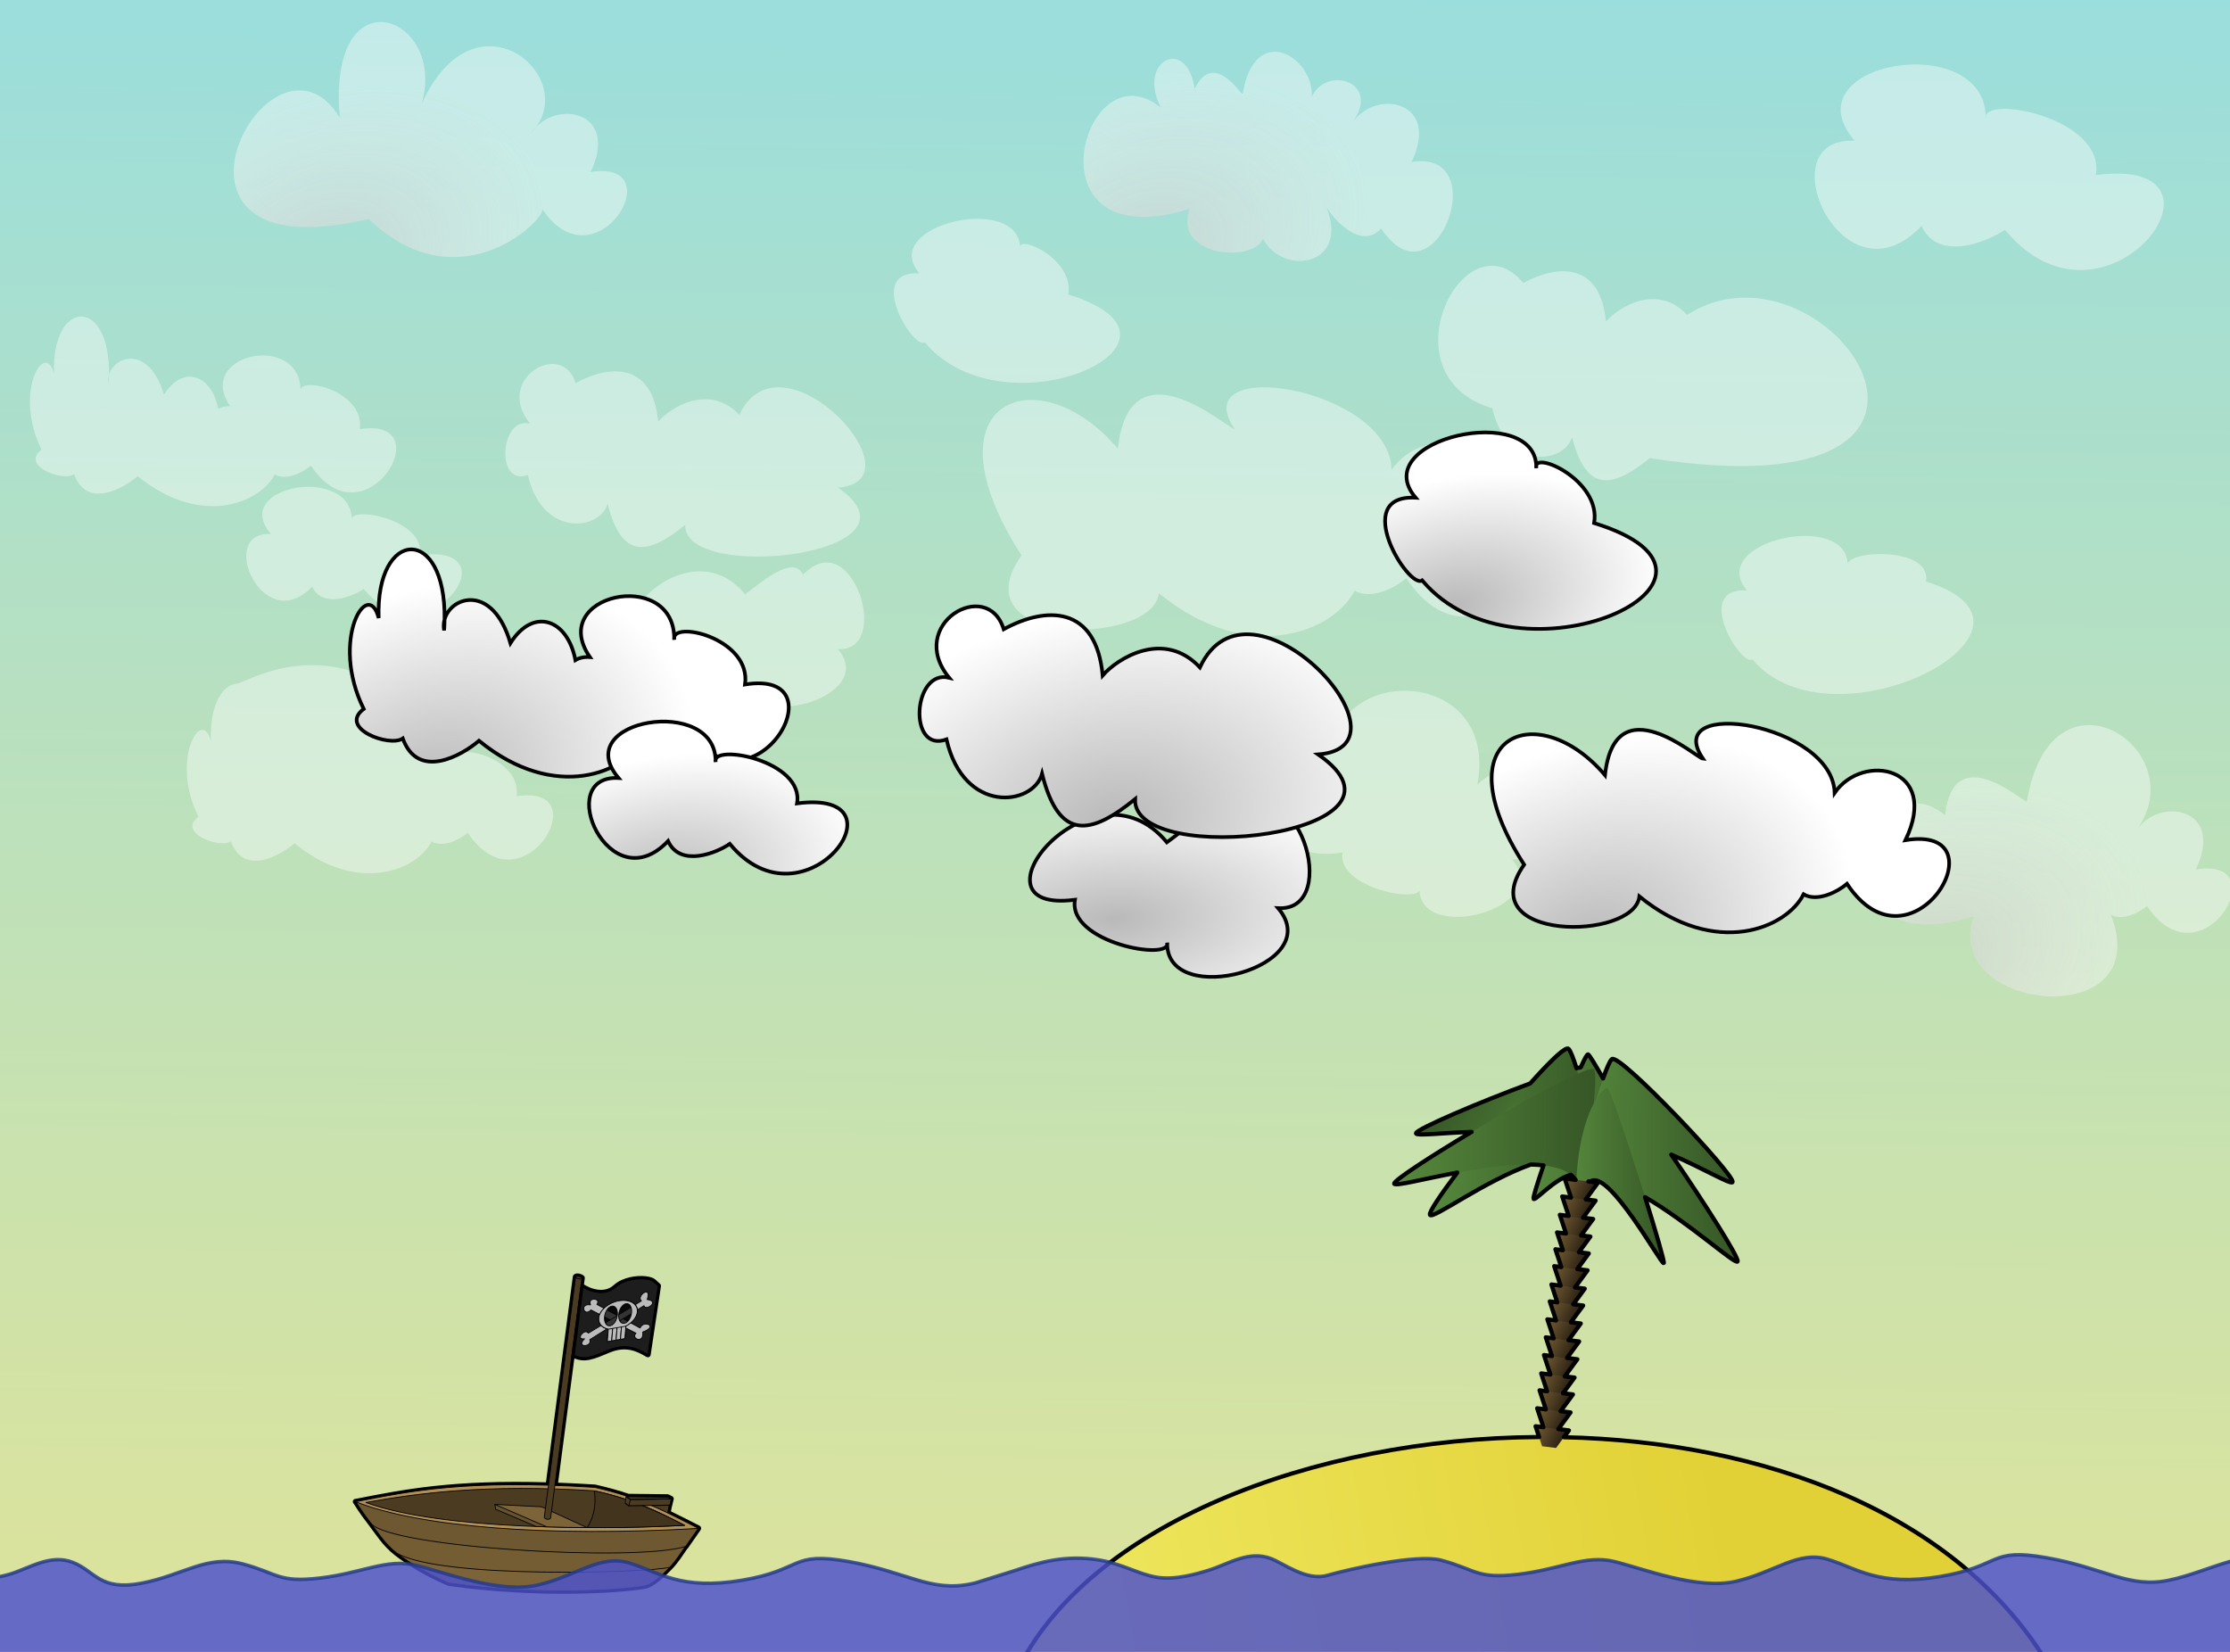 <?xml version="1.0" encoding="UTF-8" standalone="no"?>
<!-- Created with Inkscape (http://www.inkscape.org/) -->
<svg
   xmlns:dc="http://purl.org/dc/elements/1.1/"
   xmlns:cc="http://web.resource.org/cc/"
   xmlns:rdf="http://www.w3.org/1999/02/22-rdf-syntax-ns#"
   xmlns:svg="http://www.w3.org/2000/svg"
   xmlns="http://www.w3.org/2000/svg"
   xmlns:xlink="http://www.w3.org/1999/xlink"
   xmlns:sodipodi="http://inkscape.sourceforge.net/DTD/sodipodi-0.dtd"
   xmlns:inkscape="http://www.inkscape.org/namespaces/inkscape"
   id="svg2"
   sodipodi:version="0.32"
   inkscape:version="0.43"
   width="2700"
   height="2000"
   sodipodi:docbase="/home/yekcim/Desktop/SVG/Maps"
   sodipodi:docname="island.svg"
   inkscape:export-filename="/home/yekcim/Desktop/evil head.png"
   inkscape:export-xdpi="90.000000"
   inkscape:export-ydpi="90.000000"
   version="1.0"
   inkscape:output_extension="org.inkscape.output.svg.inkscape">
  <rect width="100%" height="100%" fill="#808080" stroke="none"/>
  <defs
     id="defs5">
    <defs
       id="defs1062">
      <linearGradient
         id="linearGradient10630"
         inkscape:collect="always">
        <stop
           id="stop10631"
           offset="0"
           style="stop-color:#616161;stop-opacity:1;" />
        <stop
           id="stop10632"
           offset="1"
           style="stop-color:#616161;stop-opacity:0;" />
      </linearGradient>
      <linearGradient
         id="linearGradient10560"
         inkscape:collect="always">
        <stop
           id="stop10561"
           offset="0"
           style="stop-color:#000000;stop-opacity:1;" />
        <stop
           id="stop10562"
           offset="1"
           style="stop-color:#000000;stop-opacity:0;" />
      </linearGradient>
      <linearGradient
         id="linearGradient13777">
        <stop
           id="stop13779"
           style="stop-color:#d17d00;stop-opacity:1;"
           offset="0" />
        <stop
           id="stop13778"
           style="stop-color:#a7b135;stop-opacity:0;"
           offset="1" />
      </linearGradient>
      <linearGradient
         id="linearGradient11847">
        <stop
           id="stop11849"
           style="stop-color:#000000;stop-opacity:1;"
           offset="0" />
        <stop
           id="stop11848"
           style="stop-color:#000000;stop-opacity:0;"
           offset="1" />
      </linearGradient>
      <linearGradient
         id="linearGradient6187">
        <stop
           id="stop6188"
           offset="0"
           style="stop-color:#2e1b0b;stop-opacity:1;" />
        <stop
           id="stop6189"
           offset="1"
           style="stop-color:#431e00;stop-opacity:0;" />
      </linearGradient>
      <linearGradient
         id="linearGradient4909"
         inkscape:collect="always">
        <stop
           id="stop4910"
           offset="0"
           style="stop-color:#000000;stop-opacity:1;" />
        <stop
           id="stop4911"
           offset="1"
           style="stop-color:#000000;stop-opacity:0;" />
      </linearGradient>
      <linearGradient
         id="linearGradient1780">
        <stop
           id="stop1781"
           offset="0"
           style="stop-color:#454545;stop-opacity:1;" />
        <stop
           id="stop1782"
           offset="1"
           style="stop-color:#ffffff;stop-opacity:0;" />
      </linearGradient>
      <linearGradient
         id="linearGradient3869">
        <stop
           id="stop3872"
           style="stop-color:#d2dd2e;stop-opacity:1;"
           offset="0" />
        <stop
           id="stop3871"
           style="stop-color:#b3b96d;stop-opacity:0.656;"
           offset="0.761" />
        <stop
           id="stop3870"
           style="stop-color:#b1b952;stop-opacity:0;"
           offset="1" />
      </linearGradient>
      <linearGradient
         y2="2708.214"
         x2="96.983"
         y1="319.335"
         x1="4373.305"
         gradientTransform="matrix(0.113,0,0,0.115,26.434,157.176)"
         gradientUnits="userSpaceOnUse"
         id="linearGradient3799"
         xlink:href="#linearGradient9217"
         inkscape:collect="always" />
      <linearGradient
         y2="2479.594"
         x2="1523.372"
         y1="2479.594"
         x1="862.165"
         gradientTransform="matrix(0.231,0,0,7.644947e-2,26.552,129.555)"
         gradientUnits="userSpaceOnUse"
         id="linearGradient3800"
         xlink:href="#linearGradient7337"
         inkscape:collect="always" />
      <linearGradient
         y2="1630.204"
         x2="1782.037"
         y1="2173.317"
         x1="580.228"
         gradientTransform="matrix(0.163,0,0,7.648058e-2,75.53,161.805)"
         gradientUnits="userSpaceOnUse"
         id="linearGradient3801"
         xlink:href="#linearGradient5442"
         inkscape:collect="always" />
      <radialGradient
         r="739.705"
         fy="1573.44"
         fx="-606.797"
         cy="1573.44"
         cx="-606.797"
         gradientTransform="matrix(0.16,0,0,7.785591e-2,363.092,173.858)"
         gradientUnits="userSpaceOnUse"
         id="radialGradient3802"
         xlink:href="#linearGradient5442"
         inkscape:collect="always" />
      <linearGradient
         y2="1720.94"
         x2="5625.465"
         y1="3945.112"
         x1="4848.597"
         gradientTransform="scale(0.66,1.515)"
         gradientUnits="userSpaceOnUse"
         id="linearGradient3803"
         xlink:href="#linearGradient21707"
         inkscape:collect="always" />
      <linearGradient
         y2="1184.903"
         x2="-352.84"
         y1="5021.473"
         x1="-7797.742"
         gradientTransform="matrix(0.237,0,0,0.208,-2451.443,4783.687)"
         gradientUnits="userSpaceOnUse"
         id="linearGradient3804"
         xlink:href="#linearGradient7337"
         inkscape:collect="always" />
      <linearGradient
         y2="1184.903"
         x2="-352.84"
         y1="5021.473"
         x1="-7797.742"
         gradientTransform="matrix(0.237,0,0,0.208,-2451.443,4783.687)"
         gradientUnits="userSpaceOnUse"
         id="linearGradient3805"
         xlink:href="#linearGradient7337"
         inkscape:collect="always" />
      <defs
         id="defs3745">
        <linearGradient
           xlink:href="#linearGradient13777"
           spreadMethod="pad"
           gradientUnits="objectBoundingBox"
           y2="0.5"
           x2="1"
           y1="0.5"
           x1="0"
           id="linearGradient22333" />
        <linearGradient
           id="linearGradient21707">
          <stop
             id="stop21708"
             offset="0"
             style="stop-color:#ffffff;stop-opacity:1;" />
          <stop
             id="stop21709"
             offset="1"
             style="stop-color:#a7b135;stop-opacity:0;" />
        </linearGradient>
        <linearGradient
           xlink:href="#linearGradient11847"
           spreadMethod="pad"
           gradientUnits="objectBoundingBox"
           y2="0.5"
           x2="1"
           y1="0.5"
           x1="0"
           id="linearGradient9217"
           inkscape:collect="always" />
        <linearGradient
           id="linearGradient8584">
          <stop
             id="stop8585"
             offset="0"
             style="stop-color:#000000;stop-opacity:1;" />
          <stop
             id="stop8586"
             offset="1"
             style="stop-color:#cece4c;stop-opacity:0;" />
        </linearGradient>
        <linearGradient
           id="linearGradient7337">
          <stop
             id="stop7338"
             offset="0"
             style="stop-color:#b1b12f;stop-opacity:1;" />
          <stop
             id="stop7339"
             offset="1"
             style="stop-color:#cece4c;stop-opacity:0;" />
        </linearGradient>
        <linearGradient
           xlink:href="#linearGradient3869"
           spreadMethod="pad"
           gradientUnits="objectBoundingBox"
           y2="0.5"
           x2="1"
           y1="0.5"
           x1="0"
           id="linearGradient5442" />
      </defs>
      <sodipodi:namedview
         inkscape:guide-bbox="true"
         showguides="true"
         inkscape:window-y="27"
         inkscape:window-x="0"
         inkscape:window-height="851"
         inkscape:window-width="1440"
         inkscape:current-layer="layer1"
         inkscape:cy="420.94487"
         inkscape:cx="297.63780"
         inkscape:zoom="0.80057989"
         inkscape:pageshadow="2"
         inkscape:pageopacity="0.0"
         borderopacity="1.0"
         bordercolor="#666666"
         pagecolor="#ffffff"
         id="namedview3772" />
      <linearGradient
         y2="-66.932"
         x2="-160.149"
         y1="106.319"
         x1="-148.78"
         gradientTransform="scale(0.892,1.121)"
         gradientUnits="userSpaceOnUse"
         id="linearGradient6167"
         xlink:href="#linearGradient4909"
         inkscape:collect="always" />
      <linearGradient
         gradientUnits="userSpaceOnUse"
         y2="359.097"
         x2="758.312"
         y1="69.853"
         x1="698.545"
         gradientTransform="matrix(0.915,0.128,-0.15,1.071,19.549,-8.453)"
         id="linearGradient10563"
         xlink:href="#linearGradient10560"
         inkscape:collect="always" />
      <linearGradient
         y2="342.743"
         x2="770.592"
         y1="96.895"
         x1="647.371"
         gradientTransform="matrix(0.915,0.128,-0.15,1.071,0,0)"
         gradientUnits="userSpaceOnUse"
         id="linearGradient10578"
         xlink:href="#linearGradient10560"
         inkscape:collect="always" />
      <linearGradient
         y2="-66.932"
         x2="-160.149"
         y1="106.319"
         x1="-148.78"
         gradientTransform="scale(0.892,1.121)"
         gradientUnits="userSpaceOnUse"
         id="linearGradient10604"
         xlink:href="#linearGradient4909"
         inkscape:collect="always" />
      <linearGradient
         gradientUnits="userSpaceOnUse"
         y2="3.678"
         x2="-154.146"
         y1="105.155"
         x1="-164.592"
         gradientTransform="scale(0.884,1.132)"
         id="linearGradient10633"
         xlink:href="#linearGradient10630"
         inkscape:collect="always" />
      <linearGradient
         y2="3.678"
         x2="-154.146"
         y1="105.155"
         x1="-164.592"
         gradientTransform="scale(0.884,1.132)"
         gradientUnits="userSpaceOnUse"
         id="linearGradient10647"
         xlink:href="#linearGradient10630"
         inkscape:collect="always" />
      <radialGradient
         r="308.81"
         fy="218.61"
         fx="-446.725"
         cy="218.61"
         cx="-446.725"
         gradientTransform="matrix(-0.663,1.058,1.331,0.59,-891.791,666.425)"
         gradientUnits="userSpaceOnUse"
         id="radialGradient5568"
         xlink:href="#linearGradient1780"
         inkscape:collect="always" />
      <linearGradient
         y2="3.678"
         x2="-154.146"
         y1="105.155"
         x1="-164.592"
         gradientTransform="matrix(0.437,-0.48,0.615,0.558,723.073,-61.92)"
         gradientUnits="userSpaceOnUse"
         id="linearGradient4391"
         xlink:href="#linearGradient10630"
         inkscape:collect="always" />
    </defs>
    <linearGradient
       id="linearGradient1574">
      <stop
         offset="0"
         style="stop-color:#8f5faa;stop-opacity:1;"
         id="stop1576" />
      <stop
         offset="1"
         style="stop-color:#7addc2;stop-opacity:1;"
         id="stop1575" />
    </linearGradient>
    <linearGradient
       id="linearGradient1571">
      <stop
         offset="0"
         style="stop-color:#ff5f27;stop-opacity:1;"
         id="stop1573" />
      <stop
         offset="1"
         style="stop-color:#ffff00;stop-opacity:1;"
         id="stop1572" />
    </linearGradient>
    <defs
       id="defs909">
      <linearGradient
         id="linearGradient943"
         x1="0"
         y1="0.5"
         x2="1"
         y2="0.5"
         gradientUnits="objectBoundingBox"
         spreadMethod="pad"
         xlink:href="#linearGradient1574" />
      <defs
         id="defs582">
        <linearGradient
           id="linearGradient596"
           x1="0"
           y1="0.5"
           x2="1"
           y2="0.5"
           gradientUnits="objectBoundingBox"
           spreadMethod="pad"
           xlink:href="#linearGradient943" />
        <linearGradient
           id="linearGradient584"
           x1="0"
           y1="0.5"
           x2="1"
           y2="0.5"
           gradientUnits="objectBoundingBox"
           spreadMethod="pad"
           xlink:href="#linearGradient1571" />
        <radialGradient
           xlink:href="#linearGradient596"
           id="radialGradient587"
           cx="0.678"
           cy="0.32"
           r="1.144"
           fx="0.678"
           fy="0.32"
           gradientTransform="scale(1,1)" />
        <linearGradient
           xlink:href="#linearGradient584"
           id="linearGradient594"
           x1="0.89"
           y1="0.547"
           x2="0.5"
           y2="0.172" />
        <radialGradient
           xlink:href="#linearGradient584"
           id="radialGradient595"
           cx="0.66"
           cy="0.625"
           r="0.581"
           fx="0.66"
           fy="0.625" />
      </defs>
      <sodipodi:namedview
         id="namedview919" />
    </defs>
    <linearGradient
       id="linearGradient2274">
      <stop
         style="stop-color:#56893d;stop-opacity:1;"
         offset="0"
         id="stop2276" />
      <stop
         style="stop-color:#365626;stop-opacity:1;"
         offset="1"
         id="stop2278" />
    </linearGradient>
    <linearGradient
       id="linearGradient2182">
      <stop
         style="stop-color:#6e5731;stop-opacity:1;"
         offset="0"
         id="stop2184" />
      <stop
         style="stop-color:#312615;stop-opacity:1;"
         offset="1"
         id="stop2186" />
    </linearGradient>
    <linearGradient
       id="linearGradient6927">
      <stop
         id="stop6929"
         offset="0"
         style="stop-color:#e2d136;stop-opacity:1;" />
      <stop
         id="stop6931"
         offset="1"
         style="stop-color:#f4f273;stop-opacity:1;" />
    </linearGradient>
    <linearGradient
       id="linearGradient7180">
      <stop
         id="stop7182"
         offset="0"
         style="stop-color:#b9b9b9;stop-opacity:1;" />
      <stop
         id="stop7184"
         offset="1"
         style="stop-color:#ffffff;stop-opacity:1;" />
    </linearGradient>
    <linearGradient
       id="linearGradient7222">
      <stop
         id="stop7224"
         offset="0"
         style="stop-color:#9adedd;stop-opacity:1;" />
      <stop
         id="stop7226"
         offset="1"
         style="stop-color:#f3e585;stop-opacity:1;" />
    </linearGradient>
    <radialGradient
       inkscape:collect="always"
       xlink:href="#linearGradient7180"
       id="radialGradient3974"
       gradientUnits="userSpaceOnUse"
       gradientTransform="matrix(-0.629,0.256,-0.271,-0.404,468.746,1144.15)"
       cx="-1223.655"
       cy="-403.643"
       fx="-1223.655"
       fy="-403.643"
       r="549.992" />
    <radialGradient
       inkscape:collect="always"
       xlink:href="#linearGradient7180"
       id="radialGradient3978"
       gradientUnits="userSpaceOnUse"
       gradientTransform="matrix(0.628,-2.872524e-2,6.995199e-3,0.277,2091.342,1168.094)"
       cx="-1178.54"
       cy="-322.779"
       fx="-1178.54"
       fy="-322.779"
       r="549.992" />
    <radialGradient
       inkscape:collect="always"
       xlink:href="#linearGradient7180"
       id="radialGradient3982"
       gradientUnits="userSpaceOnUse"
       gradientTransform="matrix(0.453,-0.107,5.975729e-2,0.271,2465.556,550.515)"
       cx="-1563.087"
       cy="56.917"
       fx="-1563.087"
       fy="56.917"
       r="549.992" />
    <radialGradient
       inkscape:collect="always"
       xlink:href="#linearGradient7180"
       id="radialGradient3986"
       gradientUnits="userSpaceOnUse"
       gradientTransform="matrix(0.453,-0.107,5.975729e-2,0.271,1500.485,889.926)"
       cx="-1563.087"
       cy="56.917"
       fx="-1563.087"
       fy="56.917"
       r="549.992" />
    <radialGradient
       inkscape:collect="always"
       xlink:href="#linearGradient7180"
       id="radialGradient4046"
       gradientUnits="userSpaceOnUse"
       gradientTransform="matrix(0.578,-0.17,7.623442e-2,0.428,1417.299,665.849)"
       cx="-1563.087"
       cy="56.917"
       fx="-1563.087"
       fy="56.917"
       r="549.992" />
    <radialGradient
       inkscape:collect="always"
       xlink:href="#linearGradient7180"
       id="radialGradient4050"
       gradientUnits="userSpaceOnUse"
       gradientTransform="matrix(0.578,-0.17,7.623442e-2,0.428,2822.283,854.341)"
       cx="-1563.087"
       cy="56.917"
       fx="-1563.087"
       fy="56.917"
       r="549.992" />
    <linearGradient
       inkscape:collect="always"
       xlink:href="#linearGradient6927"
       id="linearGradient4056"
       gradientUnits="userSpaceOnUse"
       x1="233.471"
       y1="1232.484"
       x2="2568.632"
       y2="1552.127" />
    <linearGradient
       inkscape:collect="always"
       xlink:href="#linearGradient2274"
       id="linearGradient4058"
       gradientUnits="userSpaceOnUse"
       gradientTransform="matrix(-0.284,-0.126,-0.17,0.275,950.981,254.66)"
       x1="507.584"
       y1="-475.048"
       x2="1600.142"
       y2="-475.048" />
    <linearGradient
       inkscape:collect="always"
       xlink:href="#linearGradient2274"
       id="linearGradient4060"
       gradientUnits="userSpaceOnUse"
       gradientTransform="matrix(0.331,5.222647e-4,-5.73724e-4,0.301,723.479,168.246)"
       x1="159.552"
       y1="-425.508"
       x2="1090.323"
       y2="-425.508" />
    <linearGradient
       inkscape:collect="always"
       xlink:href="#linearGradient2274"
       id="linearGradient4062"
       gradientUnits="userSpaceOnUse"
       gradientTransform="matrix(0.331,5.222647e-4,-5.73724e-4,0.301,723.479,168.246)"
       x1="507.584"
       y1="-475.048"
       x2="1600.142"
       y2="-475.048" />
    <linearGradient
       inkscape:collect="always"
       xlink:href="#linearGradient2274"
       id="linearGradient4064"
       gradientUnits="userSpaceOnUse"
       gradientTransform="matrix(0.331,5.222647e-4,-5.73724e-4,0.301,723.479,168.246)"
       x1="-590.251"
       y1="-383.557"
       x2="659.948"
       y2="-383.557" />
    <linearGradient
       inkscape:collect="always"
       xlink:href="#linearGradient2274"
       id="linearGradient4066"
       gradientUnits="userSpaceOnUse"
       gradientTransform="matrix(0.331,5.222647e-4,-5.73724e-4,0.301,723.479,168.246)"
       x1="-848.718"
       y1="-415.029"
       x2="605.134"
       y2="-415.029" />
    <linearGradient
       inkscape:collect="always"
       xlink:href="#linearGradient2274"
       id="linearGradient4068"
       gradientUnits="userSpaceOnUse"
       gradientTransform="matrix(0.331,5.222647e-4,-5.73724e-4,0.301,723.479,168.246)"
       x1="469.726"
       y1="-93.421"
       x2="1637.964"
       y2="-93.421" />
    <linearGradient
       inkscape:collect="always"
       xlink:href="#linearGradient2182"
       id="linearGradient4070"
       gradientUnits="userSpaceOnUse"
       gradientTransform="matrix(0.118,1.861156e-4,-2.044537e-4,0.107,863.365,98.94)"
       x1="-89.071"
       y1="733.791"
       x2="380.5"
       y2="945.219" />
    <linearGradient
       inkscape:collect="always"
       xlink:href="#linearGradient2182"
       id="linearGradient4072"
       gradientUnits="userSpaceOnUse"
       gradientTransform="matrix(0.118,1.861156e-4,-2.044537e-4,0.107,851.753,185.81)"
       x1="-89.071"
       y1="733.791"
       x2="380.5"
       y2="945.219" />
    <linearGradient
       inkscape:collect="always"
       xlink:href="#linearGradient2182"
       id="linearGradient4074"
       gradientUnits="userSpaceOnUse"
       gradientTransform="matrix(0.118,1.861156e-4,-2.044537e-4,0.107,845.061,227.931)"
       x1="-89.071"
       y1="733.791"
       x2="380.5"
       y2="945.219" />
    <linearGradient
       inkscape:collect="always"
       xlink:href="#linearGradient2182"
       id="linearGradient4076"
       gradientUnits="userSpaceOnUse"
       gradientTransform="matrix(0.118,1.861156e-4,-2.044537e-4,0.107,841.206,268.337)"
       x1="-89.071"
       y1="733.791"
       x2="380.5"
       y2="945.219" />
    <linearGradient
       inkscape:collect="always"
       xlink:href="#linearGradient2182"
       id="linearGradient4078"
       gradientUnits="userSpaceOnUse"
       gradientTransform="matrix(0.118,1.861156e-4,-2.044537e-4,0.107,838.295,308.744)"
       x1="-89.071"
       y1="733.791"
       x2="380.5"
       y2="945.219" />
    <linearGradient
       inkscape:collect="always"
       xlink:href="#linearGradient2182"
       id="linearGradient4080"
       gradientUnits="userSpaceOnUse"
       gradientTransform="matrix(0.118,1.861156e-4,-2.044537e-4,0.107,831.599,352.584)"
       x1="-89.071"
       y1="733.791"
       x2="380.5"
       y2="945.219" />
    <linearGradient
       inkscape:collect="always"
       xlink:href="#linearGradient2182"
       id="linearGradient4082"
       gradientUnits="userSpaceOnUse"
       gradientTransform="matrix(0.118,1.861156e-4,-2.044537e-4,0.107,827.744,392.99)"
       x1="-89.071"
       y1="733.791"
       x2="380.5"
       y2="945.219" />
    <linearGradient
       inkscape:collect="always"
       xlink:href="#linearGradient2182"
       id="linearGradient4084"
       gradientUnits="userSpaceOnUse"
       gradientTransform="matrix(0.118,1.861156e-4,-2.044537e-4,0.107,821.995,435.971)"
       x1="-89.071"
       y1="733.791"
       x2="380.5"
       y2="945.219" />
    <linearGradient
       inkscape:collect="always"
       xlink:href="#linearGradient2182"
       id="linearGradient4086"
       gradientUnits="userSpaceOnUse"
       gradientTransform="matrix(0.118,1.861156e-4,-2.044537e-4,0.107,818.135,478.957)"
       x1="-89.071"
       y1="733.791"
       x2="380.5"
       y2="945.219" />
    <linearGradient
       inkscape:collect="always"
       xlink:href="#linearGradient2182"
       id="linearGradient4088"
       gradientUnits="userSpaceOnUse"
       gradientTransform="matrix(0.118,1.861156e-4,-2.044537e-4,0.107,813.845,521.501)"
       x1="-89.071"
       y1="733.791"
       x2="380.5"
       y2="945.219" />
    <linearGradient
       inkscape:collect="always"
       xlink:href="#linearGradient2182"
       id="linearGradient4090"
       gradientUnits="userSpaceOnUse"
       gradientTransform="matrix(0.118,1.861156e-4,-2.044537e-4,0.107,807.15,565.341)"
       x1="-89.071"
       y1="733.791"
       x2="380.5"
       y2="945.219" />
    <linearGradient
       inkscape:collect="always"
       xlink:href="#linearGradient2182"
       id="linearGradient4092"
       gradientUnits="userSpaceOnUse"
       gradientTransform="matrix(0.118,1.861156e-4,-2.044537e-4,0.107,803.295,605.747)"
       x1="-89.071"
       y1="733.791"
       x2="380.5"
       y2="945.219" />
    <linearGradient
       inkscape:collect="always"
       xlink:href="#linearGradient2182"
       id="linearGradient4094"
       gradientUnits="userSpaceOnUse"
       gradientTransform="matrix(0.118,1.861156e-4,-2.044537e-4,0.107,797.545,648.729)"
       x1="-89.071"
       y1="733.791"
       x2="380.5"
       y2="945.219" />
    <linearGradient
       inkscape:collect="always"
       xlink:href="#linearGradient2182"
       id="linearGradient4096"
       gradientUnits="userSpaceOnUse"
       gradientTransform="matrix(0.118,1.861156e-4,-2.044537e-4,0.107,793.685,691.713)"
       x1="-89.071"
       y1="733.791"
       x2="380.5"
       y2="945.219" />
    <linearGradient
       inkscape:collect="always"
       xlink:href="#linearGradient2274"
       id="linearGradient4098"
       gradientUnits="userSpaceOnUse"
       gradientTransform="matrix(0.331,5.222647e-4,-5.73724e-4,0.301,705.317,140.311)"
       x1="475.913"
       y1="-18.114"
       x2="1158.587"
       y2="-18.114" />
    <linearGradient
       inkscape:collect="always"
       xlink:href="#linearGradient2182"
       id="linearGradient4100"
       gradientUnits="userSpaceOnUse"
       gradientTransform="matrix(0.118,1.861156e-4,-2.044537e-4,0.107,857.504,141.969)"
       x1="-89.071"
       y1="733.791"
       x2="380.5"
       y2="945.219" />
    <radialGradient
       r="549.992"
       fy="56.917"
       fx="-1563.087"
       cy="56.917"
       cx="-1563.087"
       gradientTransform="matrix(0.482,-0.142,6.361854e-2,0.358,2131.804,13.764)"
       gradientUnits="userSpaceOnUse"
       id="radialGradient3460"
       xlink:href="#linearGradient3426"
       inkscape:collect="always" />
    <radialGradient
       r="549.992"
       fy="56.917"
       fx="-1563.087"
       cy="56.917"
       cx="-1563.087"
       gradientTransform="matrix(0.482,-0.142,6.361854e-2,0.358,3081.347,870.373)"
       gradientUnits="userSpaceOnUse"
       id="radialGradient3456"
       xlink:href="#linearGradient3426"
       inkscape:collect="always" />
    <radialGradient
       r="549.992"
       fy="56.917"
       fx="-1563.087"
       cy="56.917"
       cx="-1563.087"
       gradientTransform="matrix(0.482,-0.142,6.361854e-2,0.358,1137.814,25.886)"
       gradientUnits="userSpaceOnUse"
       id="radialGradient3452"
       xlink:href="#linearGradient3426"
       inkscape:collect="always" />
    <radialGradient
       r="549.992"
       fy="56.917"
       fx="-1563.087"
       cy="56.917"
       cx="-1563.087"
       gradientTransform="matrix(0.482,-0.142,6.361854e-2,0.358,3032.86,878.455)"
       gradientUnits="userSpaceOnUse"
       id="radialGradient3450"
       xlink:href="#linearGradient3426"
       inkscape:collect="always" />
    <radialGradient
       r="549.992"
       fy="56.917"
       fx="-1563.087"
       cy="56.917"
       cx="-1563.087"
       gradientTransform="matrix(0.781,-0.23,0.103,0.579,3332.45,1052.539)"
       gradientUnits="userSpaceOnUse"
       id="radialGradient3448"
       xlink:href="#linearGradient3426"
       inkscape:collect="always" />
    <radialGradient
       r="549.992"
       fy="56.917"
       fx="-1563.087"
       cy="56.917"
       cx="-1563.087"
       gradientTransform="matrix(0.482,-0.142,6.361854e-2,0.358,3032.86,878.455)"
       gradientUnits="userSpaceOnUse"
       id="radialGradient3446"
       xlink:href="#linearGradient3426"
       inkscape:collect="always" />
    <radialGradient
       r="549.992"
       fy="56.917"
       fx="-1563.087"
       cy="56.917"
       cx="-1563.087"
       gradientTransform="matrix(0.482,-0.142,6.361854e-2,0.358,3032.86,878.455)"
       gradientUnits="userSpaceOnUse"
       id="radialGradient3444"
       xlink:href="#linearGradient3426"
       inkscape:collect="always" />
    <radialGradient
       r="549.992"
       fy="56.917"
       fx="-1563.087"
       cy="56.917"
       cx="-1563.087"
       gradientTransform="matrix(0.482,-0.142,6.361854e-2,0.358,3032.86,878.455)"
       gradientUnits="userSpaceOnUse"
       id="radialGradient3442"
       xlink:href="#linearGradient3426"
       inkscape:collect="always" />
    <radialGradient
       r="549.992"
       fy="56.917"
       fx="-1563.087"
       cy="56.917"
       cx="-1563.087"
       gradientTransform="matrix(0.482,-0.142,6.361854e-2,0.358,3032.86,878.455)"
       gradientUnits="userSpaceOnUse"
       id="radialGradient3440"
       xlink:href="#linearGradient3426"
       inkscape:collect="always" />
    <radialGradient
       r="549.992"
       fy="56.917"
       fx="-1563.087"
       cy="56.917"
       cx="-1563.087"
       gradientTransform="matrix(0.482,-0.142,6.361854e-2,0.358,3032.86,878.455)"
       gradientUnits="userSpaceOnUse"
       id="radialGradient3438"
       xlink:href="#linearGradient3426"
       inkscape:collect="always" />
    <radialGradient
       r="549.992"
       fy="56.917"
       fx="-1563.087"
       cy="56.917"
       cx="-1563.087"
       gradientTransform="matrix(0.482,-0.142,6.361854e-2,0.358,2980.332,866.333)"
       gradientUnits="userSpaceOnUse"
       id="radialGradient3436"
       xlink:href="#linearGradient3426"
       inkscape:collect="always" />
    <radialGradient
       r="549.992"
       fy="56.917"
       fx="-1563.087"
       cy="56.917"
       cx="-1563.087"
       gradientTransform="matrix(0.482,-0.142,6.361854e-2,0.358,3053.063,910.779)"
       gradientUnits="userSpaceOnUse"
       id="radialGradient3434"
       xlink:href="#linearGradient3426"
       inkscape:collect="always" />
    <radialGradient
       r="549.992"
       fy="56.917"
       fx="-1563.087"
       cy="56.917"
       cx="-1563.087"
       gradientTransform="matrix(0.482,-0.142,6.361854e-2,0.358,3073.266,918.861)"
       gradientUnits="userSpaceOnUse"
       id="radialGradient3432"
       xlink:href="#linearGradient3426"
       inkscape:collect="always" />
    <radialGradient
       r="549.992"
       fy="56.917"
       fx="-1563.087"
       cy="56.917"
       cx="-1563.087"
       gradientTransform="matrix(0.688,-0.202,9.086607e-2,0.511,3825.268,944.743)"
       gradientUnits="userSpaceOnUse"
       id="radialGradient4010"
       xlink:href="#linearGradient3426"
       inkscape:collect="always" />
    <linearGradient
       gradientTransform="matrix(0.642,0,0,0.614,1344.217,877.477)"
       y2="2806.648"
       x2="8.571"
       y1="-1530.495"
       x1="54.286"
       gradientUnits="userSpaceOnUse"
       id="linearGradient5237"
       xlink:href="#linearGradient7222"
       inkscape:collect="always" />
    <linearGradient
       id="linearGradient3426">
      <stop
         id="stop3428"
         offset="0"
         style="stop-color:#d2d2d2;stop-opacity:1;" />
      <stop
         id="stop3430"
         offset="1"
         style="stop-color:#ffffff;stop-opacity:0.61;" />
    </linearGradient>
  </defs>
  <sodipodi:namedview
     inkscape:window-height="821"
     inkscape:window-width="1430"
     inkscape:pageshadow="2"
     inkscape:pageopacity="0"
     borderopacity="1.0"
     bordercolor="#666666"
     pagecolor="#ffffff"
     id="base"
     inkscape:zoom="0.318"
     inkscape:cx="1816.627"
     inkscape:cy="373.86304"
     inkscape:window-x="0"
     inkscape:window-y="25"
     inkscape:current-layer="svg2" />
  <g
     id="layer1"
     inkscape:label="Calque 1"
     transform="translate(7.201,46.441)">
    <rect
       y="-62.715"
       x="-96.735"
       height="2123.743"
       width="2892.904"
       id="rect7220"
       style="color:#000000;fill:url(#linearGradient5237);fill-opacity:1;fill-rule:evenodd;stroke:none;stroke-width:6.25;stroke-linecap:round;stroke-linejoin:round;marker:none;marker-start:none;marker-mid:none;marker-end:none;stroke-miterlimit:4;stroke-dasharray:none;stroke-dashoffset:0;stroke-opacity:1;visibility:visible;display:inline;overflow:visible" />
    <path
       style="opacity:0.669;color:#000000;fill:url(#radialGradient4010);fill-opacity:1;fill-rule:evenodd;stroke:none;stroke-width:4.428;stroke-linecap:butt;stroke-linejoin:miter;marker:none;marker-start:none;marker-mid:none;marker-end:none;stroke-miterlimit:4;stroke-dasharray:none;stroke-dashoffset:0;stroke-opacity:1;visibility:visible;display:inline;overflow:visible"
       d="M 1229.601,625.96 C 1151.69,737.039 1388.483,736.32 1395.947,671.824 C 1506.3,761.903 1608.825,717.138 1632.871,668.707 C 1652.83,680.51 1682.597,664.739 1695.517,653.623 C 1789.302,794.59 1923.785,567.34 1779.902,590.623 C 1830.653,484.891 1718.61,463.339 1677.701,522.312 C 1674.785,422.212 1425.88,382.743 1487.717,473.116 C 1479.178,472.557 1360.641,365.17 1346.278,496.78 C 1249.914,383.32 1108.185,437.435 1229.601,625.96 z "
       id="path4885"
       sodipodi:nodetypes="ccccccccc" />
    <path
       style="opacity:0.669;fill:url(#radialGradient3456);fill-opacity:1;fill-rule:evenodd;stroke:none;stroke-width:4.428;stroke-linecap:butt;stroke-linejoin:miter;stroke-miterlimit:4;stroke-dasharray:none;stroke-opacity:1"
       d="M 2382.565,1063.152 C 2341.803,1179.497 2605.122,1205.147 2548.444,1060.969 C 2562.418,1069.233 2583.26,1058.191 2592.305,1050.408 C 2657.967,1149.104 2752.123,989.998 2651.386,1006.299 C 2686.918,932.273 2608.473,917.184 2579.832,958.473 C 2650.521,860.105 2476.253,747.618 2446.817,924.029 C 2440.839,923.638 2357.847,848.452 2347.791,940.597 C 2254.471,863.408 2181.116,1125.371 2382.565,1063.152 z "
       id="path3454"
       sodipodi:nodetypes="cccccccc" />
    <path
       style="opacity:0.669;fill:url(#radialGradient3460);fill-opacity:1;fill-rule:evenodd;stroke:none;stroke-width:4.428;stroke-linecap:butt;stroke-linejoin:miter;stroke-miterlimit:4;stroke-dasharray:none;stroke-opacity:1"
       d="M 1433.022,206.542 C 1412.641,264.715 1510.706,271.929 1521.929,242.538 C 1545.275,287.898 1627.24,276.449 1598.901,204.36 C 1612.875,226.765 1643.818,254.11 1664.985,230.164 C 1730.647,328.86 1802.58,133.389 1701.843,149.69 C 1737.375,75.664 1658.93,60.575 1630.289,101.864 C 1665.633,52.68 1599.332,32.291 1581.125,70.493 C 1583.121,21.822 1511.992,-20.786 1497.274,67.42 C 1494.285,67.224 1461.94,13.985 1439.188,61.206 C 1430.578,-2.69 1368.93,25.794 1398.247,83.988 C 1304.928,6.799 1231.572,268.761 1433.022,206.542 z "
       id="path3458"
       sodipodi:nodetypes="ccccccccccc" />
    <path
       sodipodi:nodetypes="ccccccc"
       id="path6555"
       d="M 439.032,218.664 C 552.08,326.464 659.595,212.6 648.772,205.921 C 714.434,304.617 808.59,145.511 707.853,161.812 C 743.385,87.786 664.94,72.697 636.299,113.985 C 698.79,48.409 568.101,-64.647 503.284,79.542 C 534.669,-27.965 388.492,-82.106 404.257,96.109 C 321.465,-39.199 145.217,288.58 439.032,218.664 z "
       style="opacity:0.669;fill:url(#radialGradient3452);fill-opacity:1;fill-rule:evenodd;stroke:none;stroke-width:4.428;stroke-linecap:butt;stroke-linejoin:miter;stroke-miterlimit:4;stroke-dasharray:none;stroke-opacity:1" />
    <path
       id="path4938"
       d="M 90.945,336.741 C 73.642,336.894 56.514,360.615 58.183,406.118 C 47.596,364.263 8.413,427.948 43.065,497.965 C 17.078,517.459 69.049,536.958 82.524,527.784 C 97.924,570.212 142.205,544.983 159.53,530.076 C 236.792,593.144 308.573,561.802 325.409,527.894 C 339.383,536.157 360.224,525.116 369.269,517.333 C 434.932,616.029 529.088,456.923 428.35,473.224 C 434.611,428.47 360.169,409.377 356.796,425.398 C 354.754,355.314 228.263,382.281 271.558,445.555 C 265.579,445.163 260.754,446.323 256.96,448.625 C 248.988,407.014 214.397,394.761 191.293,431.462 C 173.656,371.427 131.399,383.628 124.755,407.522 C 124.707,411.063 124.564,414.74 124.311,418.554 C 123.576,414.755 123.785,411.011 124.755,407.522 C 125.411,359.606 108.096,336.591 90.945,336.741 z M 356.796,425.409 C 356.82,426.236 356.833,427.076 356.822,427.931 C 356.643,427.009 356.637,426.17 356.796,425.409 z "
       style="opacity:0.669;color:#000000;fill:url(#radialGradient3450);fill-opacity:1;fill-rule:evenodd;stroke:none;stroke-width:4.428;stroke-linecap:butt;stroke-linejoin:miter;marker:none;marker-start:none;marker-mid:none;marker-end:none;stroke-miterlimit:4;stroke-dasharray:none;stroke-dashoffset:0;stroke-opacity:1;visibility:visible;display:inline;overflow:visible" />
    <path
       sodipodi:nodetypes="ccccccccccccc"
       style="opacity:0.669;color:#000000;fill:url(#radialGradient3436);fill-opacity:1;fill-rule:evenodd;stroke:none;stroke-width:4.428;stroke-linecap:butt;stroke-linejoin:miter;marker:none;marker-start:none;marker-mid:none;marker-end:none;stroke-miterlimit:4;stroke-dasharray:none;stroke-dashoffset:0;stroke-opacity:1;visibility:visible;display:inline;overflow:visible"
       d="M 280.853,781.209 C 263.551,781.361 246.422,805.082 248.092,850.585 C 237.504,808.73 198.322,872.415 232.974,942.432 C 206.986,961.926 258.957,981.425 272.433,972.251 C 287.833,1014.679 332.113,989.45 349.438,974.543 C 426.701,1037.611 498.482,1006.269 515.317,972.361 C 529.291,980.624 550.133,969.583 559.178,961.8 C 624.841,1060.496 718.997,901.39 618.259,917.691 C 624.52,872.937 550.078,853.844 546.705,869.865 C 429.055,703.441 308.356,770.537 280.853,781.209 z M 546.705,869.876 C 546.729,870.703 546.742,871.543 546.731,872.398 C 546.552,871.476 546.546,870.638 546.705,869.876 z "
       id="path6558" />
    <path
       sodipodi:nodetypes="cccccc"
       id="path4942"
       d="M 320.741,600.073 C 270.355,540.758 419.909,515.882 418.802,583.747 C 414.276,564.922 508.622,582.26 501.077,625.701 C 616.941,610.599 508.649,758.008 433.127,666.572 C 419.546,675.984 382.85,690.53 370.779,663.741 C 311.405,726.348 254.322,596.571 320.741,600.073 z "
       style="opacity:0.669;color:#000000;fill:url(#radialGradient3434);fill-opacity:1;fill-rule:evenodd;stroke:none;stroke-width:4.428;stroke-linecap:butt;stroke-linejoin:miter;marker:none;marker-start:none;marker-mid:none;marker-end:none;stroke-miterlimit:4;stroke-dasharray:none;stroke-dashoffset:0;stroke-opacity:1;visibility:visible;display:inline;overflow:visible" />
    <path
       style="opacity:0.669;color:#000000;fill:url(#radialGradient3448);fill-opacity:1;fill-rule:evenodd;stroke:none;stroke-width:4.428;stroke-linecap:butt;stroke-linejoin:miter;marker:none;marker-start:none;marker-mid:none;marker-end:none;stroke-miterlimit:4;stroke-dasharray:none;stroke-dashoffset:0;stroke-opacity:1;visibility:visible;display:inline;overflow:visible"
       d="M 2238.283,124.048 C 2156.686,27.993 2398.878,-12.292 2397.086,97.609 C 2389.755,67.124 2542.542,95.201 2530.324,165.551 C 2717.957,141.095 2542.585,379.812 2420.283,231.738 C 2398.29,246.981 2338.864,270.537 2319.315,227.154 C 2223.164,328.541 2130.723,118.377 2238.283,124.048 z "
       id="path6561"
       sodipodi:nodetypes="cccccc" />
    <path
       style="opacity:0.669;color:#000000;fill:url(#radialGradient3446);fill-opacity:1;fill-rule:evenodd;stroke:none;stroke-width:4.428;stroke-linecap:butt;stroke-linejoin:miter;marker:none;marker-start:none;marker-mid:none;marker-end:none;stroke-miterlimit:4;stroke-dasharray:none;stroke-dashoffset:0;stroke-opacity:1;visibility:visible;display:inline;overflow:visible"
       d="M 1105.902,284.505 C 1055.515,225.191 1228.957,186.665 1227.851,254.529 C 1223.324,235.705 1293.783,266.693 1286.238,310.134 C 1466.527,365.899 1209.975,483.654 1112.498,368.067 C 1098.918,377.48 1039.483,281.004 1105.902,284.505 z "
       id="path4946"
       sodipodi:nodetypes="ccccc" />
    <path
       sodipodi:nodetypes="ccccc"
       id="path6564"
       d="M 2107.973,668.363 C 2057.587,609.049 2231.029,570.523 2229.922,638.387 C 2225.396,619.562 2332.219,614.185 2324.675,657.627 C 2504.963,713.392 2212.046,867.512 2114.569,751.925 C 2100.989,761.338 2041.554,664.861 2107.973,668.363 z "
       style="opacity:0.669;color:#000000;fill:url(#radialGradient3444);fill-opacity:1;fill-rule:evenodd;stroke:none;stroke-width:4.428;stroke-linecap:butt;stroke-linejoin:miter;marker:none;marker-start:none;marker-mid:none;marker-end:none;stroke-miterlimit:4;stroke-dasharray:none;stroke-dashoffset:0;stroke-opacity:1;visibility:visible;display:inline;overflow:visible" />
    <path
       sodipodi:nodetypes="cccccc"
       id="path4950"
       d="M 1007.375,739.631 C 1057.762,798.945 894.167,842.542 895.273,774.677 C 899.8,793.502 794.533,774.604 802.078,731.163 C 686.214,746.264 819.467,581.695 894.99,673.131 C 908.57,663.719 953.066,622.652 965.138,649.441 C 1024.511,586.835 1073.794,743.133 1007.375,739.631 z "
       style="opacity:0.669;color:#000000;fill:url(#radialGradient3432);fill-opacity:1;fill-rule:evenodd;stroke:none;stroke-width:4.428;stroke-linecap:butt;stroke-linejoin:miter;marker:none;marker-start:none;marker-mid:none;marker-end:none;stroke-miterlimit:4;stroke-dasharray:none;stroke-dashoffset:0;stroke-opacity:1;visibility:visible;display:inline;overflow:visible" />
    <path
       style="opacity:0.669;color:#000000;fill:url(#radialGradient3442);fill-opacity:1;fill-rule:evenodd;stroke:none;stroke-width:4.428;stroke-linecap:butt;stroke-linejoin:miter;marker:none;marker-start:none;marker-mid:none;marker-end:none;stroke-miterlimit:4;stroke-dasharray:none;stroke-dashoffset:0;stroke-opacity:1;visibility:visible;display:inline;overflow:visible"
       d="M 1823.578,994.189 C 1873.965,1053.503 1710.37,1097.1 1711.476,1029.236 C 1716.003,1048.06 1610.736,1029.162 1618.281,985.721 C 1470.913,1009.824 1491.146,759.791 1610.177,838.797 C 1651.47,755.485 1805.941,779.418 1781.341,904 C 1840.714,841.393 1889.997,997.691 1823.578,994.189 z "
       id="path6567"
       sodipodi:nodetypes="cccccc" />
    <path
       style="opacity:0.669;color:#000000;fill:url(#radialGradient3440);fill-opacity:1;fill-rule:evenodd;stroke:none;stroke-width:4.428;stroke-linecap:butt;stroke-linejoin:miter;marker:none;marker-start:none;marker-mid:none;marker-end:none;stroke-miterlimit:4;stroke-dasharray:none;stroke-dashoffset:0;stroke-opacity:1;visibility:visible;display:inline;overflow:visible"
       d="M 1007.383,543.908 C 1124.492,625.068 819.597,660.289 822.444,589.038 C 777.787,625.404 745.548,631.828 728.476,563.48 C 719.347,595.953 649.359,604.815 631.888,528.705 C 592.573,543.068 597.803,457.396 634.547,466.388 C 590.474,412.526 673.332,364.048 689.698,417.418 C 732.364,394.047 783.048,393.107 789.696,464.118 C 804.461,446.915 851.557,417.182 887.934,455.979 C 938.292,347.759 1112.357,535.986 1007.383,543.908 z "
       id="path4954"
       sodipodi:nodetypes="ccccccccc" />
    <path
       sodipodi:nodetypes="ccccccc"
       id="path6570"
       d="M 1990.181,508.225 C 1945.523,544.592 1913.284,551.016 1896.212,482.668 C 1887.083,515.141 1817.095,524.002 1799.624,447.893 C 1666.141,408.445 1766.521,211.777 1837.231,296.2 C 1879.897,272.828 1930.581,271.889 1937.23,342.9 C 1951.994,325.697 1999.09,295.964 2035.467,334.761 C 2204.845,226.541 2449.253,579.476 1990.181,508.225 z "
       style="opacity:0.669;color:#000000;fill:url(#radialGradient3438);fill-opacity:1;fill-rule:evenodd;stroke:none;stroke-width:4.428;stroke-linecap:butt;stroke-linejoin:miter;marker:none;marker-start:none;marker-mid:none;marker-end:none;stroke-miterlimit:4;stroke-dasharray:none;stroke-dashoffset:0;stroke-opacity:1;visibility:visible;display:inline;overflow:visible" />
  </g>
  <path
     style="fill:url(#radialGradient4050);fill-opacity:1;fill-rule:evenodd;stroke:#000000;stroke-width:4.428;stroke-linecap:butt;stroke-linejoin:miter;stroke-miterlimit:4;stroke-dasharray:none;stroke-opacity:1"
     d="M 1845.37,1046.869 C 1780.005,1140.062 1978.668,1139.459 1984.929,1085.348 C 2077.513,1160.922 2163.529,1123.365 2183.703,1082.733 C 2200.448,1092.635 2225.422,1079.404 2236.262,1070.077 C 2314.945,1188.345 2427.773,997.688 2307.059,1017.222 C 2349.637,928.516 2255.636,910.434 2221.315,959.911 C 2218.868,875.929 2010.042,842.816 2061.923,918.637 C 2054.759,918.168 1955.309,828.073 1943.259,938.49 C 1862.411,843.3 1743.504,888.701 1845.37,1046.869 z "
     id="path7198"
     sodipodi:nodetypes="ccccccccc" />
  <path
     id="path7230"
     d="M 497.758,665.182 C 477.025,665.364 456.5,693.79 458.5,748.316 C 445.813,698.162 398.86,774.475 440.385,858.377 C 409.243,881.737 471.521,905.102 487.668,894.11 C 506.122,944.951 559.184,914.719 579.944,896.856 C 672.528,972.43 758.544,934.873 778.718,894.241 C 795.463,904.143 820.437,890.912 831.276,881.586 C 909.96,999.854 1022.788,809.196 902.074,828.73 C 909.576,775.1 820.372,752.221 816.33,771.419 C 813.883,687.437 662.307,719.753 714.188,795.574 C 707.024,795.105 701.242,796.494 696.696,799.253 C 687.142,749.39 645.692,734.707 618.006,778.687 C 596.871,706.745 546.234,721.367 538.274,749.998 C 538.216,754.242 538.044,758.648 537.742,763.219 C 536.86,758.667 537.111,754.179 538.274,749.998 C 539.06,692.58 518.311,665.001 497.758,665.182 z M 816.33,771.432 C 816.359,772.424 816.374,773.431 816.361,774.455 C 816.147,773.351 816.139,772.345 816.33,771.432 z "
     style="fill:url(#radialGradient4046);fill-opacity:1;fill-rule:evenodd;stroke:#000000;stroke-width:4.428;stroke-linecap:butt;stroke-linejoin:miter;stroke-miterlimit:4;stroke-dasharray:none;stroke-opacity:1" />
  <g
     id="g2432"
     transform="matrix(0.506,0,0,0.506,1463.952,1343.744)">
    <path
       transform="matrix(-1.033,0,-0.465,-1.823,2031.283,3207.654)"
       style="color:#000000;fill:url(#linearGradient4056);fill-opacity:1;fill-rule:evenodd;stroke:none;stroke-width:5.597;stroke-linecap:round;stroke-linejoin:round;stroke-miterlimit:4;stroke-dashoffset:0;stroke-opacity:1;marker:none;marker-start:none;marker-mid:none;marker-end:none;visibility:visible;display:inline;overflow:visible"
       d="M 1953.924,1020.648 C 1476.761,1389.792 -183.772,1472.412 -444.429,1027.02"
       id="path6052"
       sodipodi:nodetypes="cc" />
    <path
       sodipodi:nodetypes="cszcc"
       id="path2262"
       d="M 846.905,125.865 C 846.905,125.865 916.019,-80.535 908.915,-101.897 C 901.81,-123.258 495.717,39.764 494.988,56.169 C 494.266,72.427 838.116,6.457 840.191,125.381 C 840.191,125.381 848.188,123.966 846.905,125.865 z "
       style="fill:url(#linearGradient4058);fill-opacity:1;fill-rule:evenodd;stroke:none;stroke-width:0.696px;stroke-linecap:butt;stroke-linejoin:miter;stroke-opacity:1" />
    <path
       style="fill:url(#linearGradient4060);fill-opacity:1;fill-rule:evenodd;stroke:none;stroke-width:0.499px;stroke-linecap:butt;stroke-linejoin:miter;stroke-opacity:1"
       d="M 1055.457,132.631 C 1055.457,132.631 918.463,-126.343 906.886,-132.587 C 895.308,-138.831 770.959,204.18 776.31,212.942 C 781.613,221.627 869.457,111.719 912.459,170.521 C 912.459,170.521 1167.803,92.114 1055.457,132.631 z "
       id="path2264"
       sodipodi:nodetypes="cszcc" />
    <path
       style="fill:url(#linearGradient4062);fill-opacity:1;fill-rule:evenodd;stroke:none;stroke-width:0.696px;stroke-linecap:butt;stroke-linejoin:miter;stroke-opacity:1"
       d="M 891.417,97.733 C 891.417,97.733 945.094,-105.722 963.67,-121.311 C 982.247,-136.901 1260.884,158.579 1252.266,172.923 C 1243.726,187.139 967.015,-1.269 897.822,99.893 C 897.822,99.893 891.32,95.613 891.417,97.733 z "
       id="path2292"
       sodipodi:nodetypes="cszcc" />
    <path
       sodipodi:nodetypes="cszcc"
       id="path2254"
       d="M 941.683,150.868 C 941.683,150.868 881.23,-124.736 860.047,-145.911 C 838.864,-167.086 518.619,231.77 528.412,251.22 C 538.117,270.495 855.648,16.563 934.343,153.767 C 934.343,153.767 941.804,147.999 941.683,150.868 z "
       style="fill:url(#linearGradient4064);fill-opacity:1;fill-rule:evenodd;stroke:none;stroke-width:0.866px;stroke-linecap:butt;stroke-linejoin:miter;stroke-opacity:1" />
    <path
       style="fill:url(#linearGradient4066);fill-opacity:1;fill-rule:evenodd;stroke:none;stroke-width:0.781px;stroke-linecap:butt;stroke-linejoin:miter;stroke-opacity:1"
       d="M 893.281,185.263 C 893.281,185.263 935.493,-73.859 920.935,-96.668 C 906.377,-119.477 439.289,159.562 442.907,176.657 C 446.492,193.599 849.716,59.872 884.939,184.301 C 884.939,184.301 894.327,183.366 893.281,185.263 z "
       id="path2256"
       sodipodi:nodetypes="cszcc" />
    <path
       style="fill:url(#linearGradient4068);fill-opacity:1;fill-rule:evenodd;stroke:none;stroke-width:0.696px;stroke-linecap:butt;stroke-linejoin:miter;stroke-opacity:1"
       d="M 878.731,186.958 C 878.731,186.958 938.76,-65.856 957.337,-81.446 C 975.914,-97.036 1273.037,348.481 1264.42,362.825 C 1255.879,377.04 954.33,87.956 885.136,189.118 C 885.136,189.118 878.634,184.838 878.731,186.958 z "
       id="path2258"
       sodipodi:nodetypes="cszcc" />
    <path
       sodipodi:nodetypes="ccccc"
       id="path2198"
       d="M 866.514,212.11 L 899.83,216.146 L 930.541,174.217 L 850.785,164.286 L 866.514,212.11 z "
       style="fill:url(#linearGradient4070);fill-opacity:1;fill-rule:evenodd;stroke:#000000;stroke-width:0.112px;stroke-linecap:butt;stroke-linejoin:miter;stroke-opacity:1" />
    <path
       sodipodi:nodetypes="ccccc"
       id="path2206"
       d="M 854.903,298.98 L 888.218,303.016 L 918.929,261.087 L 839.174,251.156 L 854.903,298.98 z "
       style="fill:url(#linearGradient4072);fill-opacity:1;fill-rule:evenodd;stroke:#000000;stroke-width:0.112px;stroke-linecap:butt;stroke-linejoin:miter;stroke-opacity:1" />
    <path
       sodipodi:nodetypes="ccccc"
       id="path2210"
       d="M 848.21,341.101 L 881.526,345.137 L 912.236,303.208 L 832.481,293.276 L 848.21,341.101 z "
       style="fill:url(#linearGradient4074);fill-opacity:1;fill-rule:evenodd;stroke:#000000;stroke-width:0.112px;stroke-linecap:butt;stroke-linejoin:miter;stroke-opacity:1" />
    <path
       sodipodi:nodetypes="ccccc"
       id="path2214"
       d="M 844.355,381.507 L 877.671,385.542 L 908.381,343.613 L 828.626,333.682 L 844.355,381.507 z "
       style="fill:url(#linearGradient4076);fill-opacity:1;fill-rule:evenodd;stroke:#000000;stroke-width:0.112px;stroke-linecap:butt;stroke-linejoin:miter;stroke-opacity:1" />
    <path
       style="fill:url(#linearGradient4078);fill-opacity:1;fill-rule:evenodd;stroke:#000000;stroke-width:0.112px;stroke-linecap:butt;stroke-linejoin:miter;stroke-opacity:1"
       d="M 841.445,421.914 L 874.76,425.949 L 905.471,384.02 L 825.716,374.089 L 841.445,421.914 z "
       id="path2234"
       sodipodi:nodetypes="ccccc" />
    <path
       style="fill:url(#linearGradient4080);fill-opacity:1;fill-rule:evenodd;stroke:#000000;stroke-width:0.112px;stroke-linecap:butt;stroke-linejoin:miter;stroke-opacity:1"
       d="M 834.749,465.754 L 868.065,469.79 L 898.775,427.86 L 819.02,417.929 L 834.749,465.754 z "
       id="path2238"
       sodipodi:nodetypes="ccccc" />
    <path
       style="fill:url(#linearGradient4082);fill-opacity:1;fill-rule:evenodd;stroke:#000000;stroke-width:0.112px;stroke-linecap:butt;stroke-linejoin:miter;stroke-opacity:1"
       d="M 830.894,506.159 L 864.21,510.195 L 894.92,468.266 L 815.165,458.335 L 830.894,506.159 z "
       id="path2242"
       sodipodi:nodetypes="ccccc" />
    <path
       style="fill:url(#linearGradient4084);fill-opacity:1;fill-rule:evenodd;stroke:#000000;stroke-width:0.112px;stroke-linecap:butt;stroke-linejoin:miter;stroke-opacity:1"
       d="M 825.145,549.141 L 858.46,553.177 L 889.171,511.248 L 809.416,501.317 L 825.145,549.141 z "
       id="path2246"
       sodipodi:nodetypes="ccccc" />
    <path
       sodipodi:nodetypes="ccccc"
       id="path2250"
       d="M 821.285,592.126 L 854.6,596.162 L 885.311,554.233 L 805.556,544.302 L 821.285,592.126 z "
       style="fill:url(#linearGradient4086);fill-opacity:1;fill-rule:evenodd;stroke:#000000;stroke-width:0.112px;stroke-linecap:butt;stroke-linejoin:miter;stroke-opacity:1" />
    <path
       sodipodi:nodetypes="ccccc"
       id="path2218"
       d="M 816.995,634.67 L 850.31,638.706 L 881.021,596.776 L 801.266,586.845 L 816.995,634.67 z "
       style="fill:url(#linearGradient4088);fill-opacity:1;fill-rule:evenodd;stroke:#000000;stroke-width:0.112px;stroke-linecap:butt;stroke-linejoin:miter;stroke-opacity:1" />
    <path
       sodipodi:nodetypes="ccccc"
       id="path2222"
       d="M 810.299,678.51 L 843.615,682.546 L 874.326,640.617 L 794.57,630.686 L 810.299,678.51 z "
       style="fill:url(#linearGradient4090);fill-opacity:1;fill-rule:evenodd;stroke:#000000;stroke-width:0.112px;stroke-linecap:butt;stroke-linejoin:miter;stroke-opacity:1" />
    <path
       sodipodi:nodetypes="ccccc"
       id="path2226"
       d="M 806.444,718.916 L 839.76,722.952 L 870.47,681.022 L 790.715,671.091 L 806.444,718.916 z "
       style="fill:url(#linearGradient4092);fill-opacity:1;fill-rule:evenodd;stroke:#000000;stroke-width:0.112px;stroke-linecap:butt;stroke-linejoin:miter;stroke-opacity:1" />
    <path
       sodipodi:nodetypes="ccccc"
       id="path2230"
       d="M 800.695,761.898 L 834.011,765.934 L 864.721,724.004 L 784.966,714.073 L 800.695,761.898 z "
       style="fill:url(#linearGradient4094);fill-opacity:1;fill-rule:evenodd;stroke:#000000;stroke-width:0.112px;stroke-linecap:butt;stroke-linejoin:miter;stroke-opacity:1" />
    <path
       style="fill:url(#linearGradient4096);fill-opacity:1;fill-rule:evenodd;stroke:#000000;stroke-width:0.112px;stroke-linecap:butt;stroke-linejoin:miter;stroke-opacity:1"
       d="M 796.835,804.883 L 830.151,808.919 L 860.861,766.989 L 781.106,757.058 L 796.835,804.883 z "
       id="path2190"
       sodipodi:nodetypes="ccccc" />
    <path
       style="fill:url(#linearGradient4098);fill-opacity:1;fill-rule:evenodd;stroke:none;stroke-width:0.499px;stroke-linecap:butt;stroke-linejoin:miter;stroke-opacity:1"
       d="M 878.656,167.241 C 887.44,3.824 941.984,-54.454 953.239,-51.306 C 964.396,-48.186 1093.159,361.385 1087.781,366.662 C 1082.452,371.893 956.051,140.56 912.878,171.371 C 912.878,171.371 878.596,165.417 878.656,167.241 z "
       id="path2260"
       sodipodi:nodetypes="cszcc" />
    <path
       sodipodi:nodetypes="ccccc"
       id="path2202"
       d="M 860.653,255.138 L 893.969,259.174 L 924.679,217.245 L 844.924,207.314 L 860.653,255.138 z "
       style="fill:url(#linearGradient4100);fill-opacity:1;fill-rule:evenodd;stroke:#000000;stroke-width:0.112px;stroke-linecap:butt;stroke-linejoin:miter;stroke-opacity:1" />
  </g>
  <g
     id="g1562"
     inkscape:label="Calque 1"
     transform="matrix(0.977,0.148,-0.148,0.977,466.022,1488.877)">
    <path
       id="path3365"
       d="M 325.031,11.969 C 314.262,12.316 298.463,17.019 290.062,27.344 C 278.63,41.396 258.773,37.521 247.781,32.094 L 247.562,22.219 L 247.344,22.219 C 246.836,21.606 245.305,21.107 243.531,21.031 C 241.757,20.955 240.291,21.333 239.875,21.906 C 239.864,21.923 239.853,21.952 239.844,21.969 C 239.841,21.974 239.815,21.994 239.812,22 C 239.81,22.006 239.815,22.026 239.812,22.031 C 239.81,22.037 239.783,22.057 239.781,22.062 C 239.778,22.074 239.784,22.113 239.781,22.125 C 239.78,22.131 239.782,22.15 239.781,22.156 C 239.78,22.162 239.782,22.182 239.781,22.188 C 239.781,22.196 239.781,22.241 239.781,22.25 C 239.782,22.256 239.781,22.275 239.781,22.281 C 239.782,22.287 239.78,22.306 239.781,22.312 C 239.783,22.325 239.778,22.363 239.781,22.375 C 239.788,22.399 239.802,22.445 239.812,22.469 C 239.815,22.475 239.841,22.494 239.844,22.5 C 239.847,22.506 239.84,22.525 239.844,22.531 C 239.847,22.537 239.871,22.557 239.875,22.562 C 239.879,22.568 239.902,22.588 239.906,22.594 L 239.75,22.594 L 245.062,279.5 C 128.184,293.703 71.337,314.589 14.75,334.844 C 14.75,334.845 14.75,334.873 14.75,334.875 C 14.75,334.878 14.75,334.903 14.75,334.906 C 14.751,334.908 14.78,334.936 14.781,334.938 C 16.021,336.07 21.844,343.888 36.906,358.156 C 36.909,358.16 36.935,358.185 36.938,358.188 C 45.633,366.437 57.417,380.59 73.469,389.5 C 90.965,399.212 113.279,408.642 142.031,416.281 C 252.499,415.347 350.014,393.9 379.875,383.969 C 389.024,380.926 399.46,367.33 407.125,356.656 C 407.174,356.588 407.233,356.505 407.281,356.438 C 407.293,356.42 407.328,356.37 407.344,356.344 C 407.359,356.314 407.388,356.25 407.406,356.219 C 413.463,347.632 417.753,337.643 422.125,328.688 C 422.25,328.627 422.377,328.56 422.5,328.5 C 430.169,312.883 434.406,304.375 434.406,304.375 C 433.563,304.552 432.717,304.73 431.875,304.906 C 432.717,304.658 433.564,304.406 434.406,304.156 C 420.541,299.63 407.672,295.22 394.562,291.188 L 395.031,281.5 L 395.156,281.469 L 395.844,273.5 L 391.531,272.031 L 343.812,278.719 C 331.138,276.499 317.304,274.751 301.625,273.625 C 284.286,275.16 268.07,276.791 252.844,278.562 L 249.5,116.188 C 265.206,122.707 275.359,115.201 293.531,104.344 C 312.625,92.936 328.131,97.248 341.438,102.844 L 341.312,17.938 C 341.222,17.88 340.501,17.409 334.938,13.688 C 333.149,12.491 329.747,11.885 325.531,11.969 C 325.363,11.972 325.202,11.963 325.031,11.969 z M 14.5,334.812 C 14.5,334.816 14.5,334.841 14.5,334.844 C 14.503,334.844 14.528,334.844 14.531,334.844 C 14.542,334.849 14.583,334.87 14.594,334.875 C 14.594,334.864 14.593,334.823 14.594,334.812 C 14.591,334.813 14.566,334.812 14.563,334.812 C 14.56,334.813 14.535,334.812 14.531,334.812 C 14.53,334.813 14.507,334.813 14.5,334.812 z "
       style="color:#000000;fill:none;fill-opacity:1;fill-rule:evenodd;stroke:#000000;stroke-width:7;stroke-linecap:round;stroke-linejoin:round;marker:none;marker-start:none;marker-mid:none;marker-end:none;stroke-miterlimit:4;stroke-dasharray:none;stroke-dashoffset:0;stroke-opacity:1;visibility:visible;display:inline;overflow:visible" />
    <path
       sodipodi:nodetypes="cccc"
       id="rect3308"
       d="M 369.923,281.425 L 395.046,281.425 L 392.653,329.758 L 369.923,281.425 z "
       style="color:#000000;fill:#4b3c21;fill-opacity:1;fill-rule:evenodd;stroke:#000000;stroke-width:1;stroke-linecap:round;stroke-linejoin:round;marker:none;marker-start:none;marker-mid:none;marker-end:none;stroke-miterlimit:4;stroke-dasharray:none;stroke-dashoffset:0;stroke-opacity:1;visibility:visible;display:inline;overflow:visible" />
    <path
       sodipodi:nodetypes="csscczcc"
       id="path1566"
       d="M 246.554,31.455 C 257.232,37.189 278.205,41.939 290.077,27.346 C 301.95,12.752 328.58,9.439 334.939,13.693 C 341.298,17.946 341.298,17.946 341.298,17.946 L 341.427,102.831 C 328.121,97.235 312.614,92.932 293.521,104.34 C 274.428,115.747 264.214,123.445 247.081,115.073 L 246.554,31.455 z "
       style="fill:#1d1d1d;fill-opacity:1;fill-rule:evenodd;stroke:#000000;stroke-width:1;stroke-linecap:butt;stroke-linejoin:miter;stroke-miterlimit:4;stroke-dasharray:none;stroke-opacity:1" />
    <g
       style="stroke:#000000;stroke-width:3.262;stroke-miterlimit:4;stroke-dasharray:none;stroke-opacity:1"
       transform="matrix(0.31,-0.103,2.11e-2,0.296,289.075,86.77)"
       id="g2284">
      <path
         style="opacity:1;color:#000000;fill:#bbbbbb;fill-opacity:1;fill-rule:evenodd;stroke:#000000;stroke-width:3.262;stroke-linecap:round;stroke-linejoin:round;marker:none;marker-start:none;marker-mid:none;marker-end:none;stroke-miterlimit:4;stroke-dasharray:none;stroke-dashoffset:0;stroke-opacity:1;visibility:visible;display:inline;overflow:visible"
         d="M -72.143,-117.638 L 109.286,13.076 C 89.125,31.893 144.431,65.322 135,12.362 C 196.476,-1.434 133.581,-38.265 123.571,-6.209 L -50.714,-136.924 C -33.555,-161.241 -91.304,-173.992 -75,-139.066 C -119.286,-154.781 -96.429,-90.495 -72.143,-117.638 z "
         id="path2272"
         sodipodi:nodetypes="ccccccc" />
      <path
         style="opacity:1;color:#000000;fill:#bbbbbb;fill-opacity:1;fill-rule:evenodd;stroke:#000000;stroke-width:3.262;stroke-linecap:round;stroke-linejoin:round;marker:none;marker-start:none;marker-mid:none;marker-end:none;stroke-miterlimit:4;stroke-dasharray:none;stroke-dashoffset:0;stroke-opacity:1;visibility:visible;display:inline;overflow:visible"
         d="M -67.126,6.133 L 131.148,-97.26 C 138.905,-70.796 193.612,-105.196 142.059,-120.556 C 157.343,-181.679 96.188,-142.026 120.333,-118.686 L -74.733,-21.675 C -88.752,-47.928 -126.082,-2.058 -87.555,-0.939 C -121.485,31.571 -53.782,40.022 -67.126,6.133 z "
         id="path2274"
         sodipodi:nodetypes="ccccccc" />
      <path
         style="opacity:1;color:#000000;fill:#000000;fill-opacity:0.719;fill-rule:evenodd;stroke:#000000;stroke-width:3.262;stroke-linecap:round;stroke-linejoin:round;marker:none;marker-start:none;marker-mid:none;marker-end:none;stroke-miterlimit:4;stroke-dasharray:none;stroke-dashoffset:0;stroke-opacity:1;visibility:visible;display:inline;overflow:visible"
         d="M 31,-135.594 C -8.088,-134.222 -39.281,-108.423 -39.281,-76.875 C -39.281,-54.063 -22.968,-34.229 0.844,-24.5 L 0.844,26.406 L 67.719,26.406 L 67.719,-24.5 C 91.531,-34.229 107.844,-54.063 107.844,-76.875 C 107.844,-109.301 74.89,-135.594 34.281,-135.594 C 33.805,-135.594 33.349,-135.601 32.875,-135.594 C 32.719,-135.591 32.562,-135.597 32.406,-135.594 C 32.251,-135.591 32.061,-135.598 31.906,-135.594 C 31.752,-135.59 31.623,-135.598 31.469,-135.594 C 31.315,-135.589 31.153,-135.599 31,-135.594 z "
         id="path2276" />
      <path
         style="opacity:1;color:#000000;fill:#bbbbbb;fill-opacity:1;fill-rule:evenodd;stroke:#000000;stroke-width:3.262;stroke-linecap:round;stroke-linejoin:round;marker:none;marker-start:none;marker-mid:none;marker-end:none;stroke-miterlimit:4;stroke-dasharray:none;stroke-dashoffset:0;stroke-opacity:1;visibility:visible;display:inline;overflow:visible"
         d="M 31.919,-135.593 C -7.6,-134.598 -39.267,-108.658 -39.267,-76.862 C -39.267,-54.05 -22.974,-34.234 0.838,-24.505 L 0.838,26.416 L 67.733,26.416 L 67.733,-24.505 C 91.546,-34.234 107.839,-54.05 107.839,-76.862 C 107.839,-109.288 74.895,-135.593 34.286,-135.593 C 33.81,-135.593 33.34,-135.6 32.866,-135.593 C 32.71,-135.591 32.548,-135.596 32.392,-135.593 C 32.237,-135.59 32.074,-135.597 31.919,-135.593 z M 6.613,-118.636 C 6.664,-118.639 6.718,-118.635 6.77,-118.636 C 6.928,-118.641 7.085,-118.636 7.244,-118.636 C 20.763,-118.636 31.73,-100.364 31.73,-77.845 C 31.73,-55.325 20.763,-37.053 7.244,-37.053 C -6.276,-37.053 -17.243,-55.325 -17.243,-77.845 C -17.243,-100.013 -6.616,-118.079 6.613,-118.636 z M 60.854,-118.636 C 61.012,-118.641 61.169,-118.636 61.328,-118.636 C 74.847,-118.636 85.814,-100.364 85.814,-77.845 C 85.814,-55.325 74.847,-37.053 61.328,-37.053 C 47.808,-37.053 36.842,-55.325 36.842,-77.845 C 36.842,-100.1 47.554,-118.215 60.854,-118.636 z "
         id="path2240" />
      <rect
         y="-24.147"
         x="1.045"
         height="51.238"
         width="16.711"
         id="rect2262"
         style="opacity:1;color:#000000;fill:#bbbbbb;fill-opacity:1;fill-rule:evenodd;stroke:#000000;stroke-width:3.262;stroke-linecap:round;stroke-linejoin:round;marker:none;marker-start:none;marker-mid:none;marker-end:none;stroke-miterlimit:4;stroke-dasharray:none;stroke-dashoffset:0;stroke-opacity:1;visibility:visible;display:inline;overflow:visible" />
      <rect
         y="-24.147"
         x="17.755"
         height="51.238"
         width="16.711"
         id="rect2264"
         style="opacity:1;color:#000000;fill:#bbbbbb;fill-opacity:1;fill-rule:evenodd;stroke:#000000;stroke-width:3.262;stroke-linecap:round;stroke-linejoin:round;marker:none;marker-start:none;marker-mid:none;marker-end:none;stroke-miterlimit:4;stroke-dasharray:none;stroke-dashoffset:0;stroke-opacity:1;visibility:visible;display:inline;overflow:visible" />
      <rect
         y="-24.147"
         x="34.466"
         height="51.238"
         width="16.711"
         id="rect2266"
         style="opacity:1;color:#000000;fill:#bbbbbb;fill-opacity:1;fill-rule:evenodd;stroke:#000000;stroke-width:3.262;stroke-linecap:round;stroke-linejoin:round;marker:none;marker-start:none;marker-mid:none;marker-end:none;stroke-miterlimit:4;stroke-dasharray:none;stroke-dashoffset:0;stroke-opacity:1;visibility:visible;display:inline;overflow:visible" />
      <rect
         style="opacity:1;color:#000000;fill:#bbbbbb;fill-opacity:1;fill-rule:evenodd;stroke:#000000;stroke-width:3.262;stroke-linecap:round;stroke-linejoin:round;marker:none;marker-start:none;marker-mid:none;marker-end:none;stroke-miterlimit:4;stroke-dasharray:none;stroke-dashoffset:0;stroke-opacity:1;visibility:visible;display:inline;overflow:visible"
         id="rect2260"
         width="16.711"
         height="51.238"
         x="51.177"
         y="-24.147" />
    </g>
    <path
       sodipodi:nodetypes="cccc"
       id="path2181"
       d="M 434.4,304.155 C 392.455,290.462 359.648,277.78 301.619,273.612 C 145.13,287.469 79.739,311.559 14.687,334.843 C 94.985,386.507 251.213,358.438 434.4,304.155 z "
       style="color:#000000;fill:#b28f53;fill-opacity:1;fill-rule:evenodd;stroke:#000000;stroke-width:1;stroke-linecap:round;stroke-linejoin:round;marker:none;marker-start:none;marker-mid:none;marker-end:none;stroke-miterlimit:4;stroke-dasharray:none;stroke-dashoffset:0;stroke-opacity:1;visibility:visible;display:inline;overflow:visible" />
    <path
       sodipodi:nodetypes="cccc"
       id="path2183"
       d="M 417.512,303.15 C 378.547,290.43 355.105,281.777 301.198,277.905 C 167.549,289.567 86.722,313.674 26.945,333.981 C 124.303,353.514 315.742,323.953 417.512,303.15 z "
       style="color:#000000;fill:#4b3c21;fill-opacity:1;fill-rule:evenodd;stroke:#000000;stroke-width:1;stroke-linecap:round;stroke-linejoin:round;marker:none;marker-start:none;marker-mid:none;marker-end:none;stroke-miterlimit:4;stroke-dasharray:none;stroke-dashoffset:0;stroke-opacity:1;visibility:visible;display:inline;overflow:visible" />
    <path
       sodipodi:nodetypes="cccc"
       id="path2204"
       d="M 183.716,312.494 L 185.405,318.32 L 237.592,331.805 L 250.602,330.262"
       style="color:#000000;fill:#67522e;fill-opacity:1;fill-rule:evenodd;stroke:#000000;stroke-width:1;stroke-linecap:round;stroke-linejoin:round;marker:none;marker-start:none;marker-mid:none;marker-end:none;stroke-miterlimit:4;stroke-dasharray:none;stroke-dashoffset:0;stroke-opacity:1;visibility:visible;display:inline;overflow:visible" />
    <path
       sodipodi:nodetypes="ccccc"
       id="path1580"
       d="M 299.4,323.788 L 240.666,306.908 L 183.573,312.588 L 250.667,330.279 C 266.464,328.515 282.924,326.156 299.4,323.788 z "
       style="color:#000000;fill:#7d6438;fill-opacity:1;fill-rule:evenodd;stroke:#000000;stroke-width:1;stroke-linecap:round;stroke-linejoin:round;marker:none;marker-start:none;marker-mid:none;marker-end:none;stroke-miterlimit:4;stroke-dasharray:none;stroke-dashoffset:0;stroke-opacity:1;visibility:visible;display:inline;overflow:visible" />
    <path
       sodipodi:nodetypes="ccccc"
       id="rect2231"
       d="M 239.762,22.608 L 247.568,22.217 L 253.666,318.483 C 253.568,321.693 246.226,321.812 245.86,318.874 L 239.762,22.608 z "
       style="color:#000000;fill:#4b3c21;fill-opacity:1;fill-rule:evenodd;stroke:#000000;stroke-width:1;stroke-linecap:round;stroke-linejoin:round;marker:none;marker-start:none;marker-mid:none;marker-end:none;stroke-miterlimit:4;stroke-dasharray:none;stroke-dashoffset:0;stroke-opacity:1;visibility:visible;display:inline;overflow:visible" />
    <path
       sodipodi:nodetypes="ccscc"
       id="path2200"
       d="M 73.469,389.488 C 77.761,389.712 398.997,358.005 407.47,356.223 C 399.778,366.961 389.155,380.893 379.877,383.979 C 350.016,393.91 252.494,415.334 142.026,416.269 C 113.274,408.629 90.965,399.2 73.469,389.488 z "
       style="fill:#7d6438;fill-opacity:1;fill-rule:evenodd;stroke:#000000;stroke-width:1;stroke-linecap:round;stroke-linejoin:round;stroke-miterlimit:4;stroke-dasharray:none;stroke-opacity:1" />
    <path
       sodipodi:nodetypes="ccccc"
       id="path1584"
       d="M 36.712,358.137 C 43.368,361.063 420.499,328.626 422.399,328.127 C 417.858,337.373 413.457,347.786 407.111,356.645 C 384.749,366.772 131.463,413.437 73.469,389.488 C 57.328,380.528 45.421,366.367 36.712,358.137 z "
       style="fill:#745c33;fill-opacity:1;fill-rule:evenodd;stroke:#000000;stroke-width:1;stroke-linecap:round;stroke-linejoin:round;stroke-miterlimit:4;stroke-dasharray:none;stroke-opacity:1" />
    <path
       sodipodi:nodetypes="ccccc"
       id="path1306"
       d="M 14.488,334.854 C 96.511,354.034 253.557,342.41 434.4,304.383 C 434.4,304.383 430.177,312.886 422.508,328.503 C 364.801,356.87 64.71,384.026 37.289,358.466 C 19.886,342.02 14.547,334.056 14.488,334.854 z "
       style="fill:#6e5831;fill-opacity:1;fill-rule:evenodd;stroke:#000000;stroke-width:1;stroke-linecap:round;stroke-linejoin:round;stroke-miterlimit:4;stroke-dasharray:none;stroke-opacity:1" />
    <path
       sodipodi:nodetypes="cccc"
       id="path2193"
       d="M 301.529,277.996 C 301.529,277.996 310.209,300.495 299.761,323.565 C 354.891,316.44 417.084,303.143 417.084,303.143 C 382.056,290.756 341.131,279.682 301.529,277.996 z "
       style="color:#000000;fill:#43341d;fill-opacity:1;fill-rule:evenodd;stroke:#000000;stroke-width:1;stroke-linecap:round;stroke-linejoin:round;marker:none;marker-start:none;marker-mid:none;marker-end:none;stroke-miterlimit:4;stroke-dasharray:none;stroke-dashoffset:0;stroke-opacity:1;visibility:visible;display:inline;overflow:visible" />
    <path
       transform="matrix(0.939,4.022296e-2,7.384329e-2,0.953,58.445,190.522)"
       d="M 216.046 -185.233 A 4.135 1.484 0 1 1  207.776,-185.233 A 4.135 1.484 0 1 1  216.046 -185.233 z"
       sodipodi:ry="1.4836615"
       sodipodi:rx="4.1353121"
       sodipodi:cy="-185.23253"
       sodipodi:cx="211.91106"
       id="path2236"
       style="color:#000000;fill:#4b3c21;fill-opacity:1;fill-rule:evenodd;stroke:#000000;stroke-width:1.059;stroke-linecap:round;stroke-linejoin:round;marker:none;marker-start:none;marker-mid:none;marker-end:none;stroke-miterlimit:4;stroke-dasharray:none;stroke-dashoffset:0;stroke-opacity:1;visibility:visible;display:inline;overflow:visible"
       sodipodi:type="arc" />
    <g
       style="fill:#4b3c21;fill-opacity:1;stroke:#000000;stroke-width:0.732;stroke-miterlimit:4;stroke-dasharray:none;stroke-opacity:1"
       transform="matrix(1.12,0.236,0,1.669,-92.041,33.202)"
       id="g3303">
      <rect
         style="opacity:1;color:#000000;fill:#4b3c21;fill-opacity:1;fill-rule:evenodd;stroke:#000000;stroke-width:0.759;stroke-linecap:round;stroke-linejoin:round;marker:none;marker-start:none;marker-mid:none;marker-end:none;stroke-miterlimit:4;stroke-dasharray:none;stroke-dashoffset:0;stroke-opacity:1;visibility:visible;display:inline;overflow:visible"
         id="rect3294"
         width="45.528"
         height="4.902"
         x="430.428"
         y="200.539"
         transform="matrix(0.97,-0.245,-0.128,0.992,0,0)" />
      <path
         transform="matrix(0.97,-0.245,-0.128,0.992,0,0)"
         style="color:#000000;fill:#4b3c21;fill-opacity:1;fill-rule:evenodd;stroke:#000000;stroke-width:0.759;stroke-linecap:round;stroke-linejoin:round;marker:none;marker-start:none;marker-mid:none;marker-end:none;stroke-miterlimit:4;stroke-dasharray:none;stroke-dashoffset:0;stroke-opacity:1;visibility:visible;display:inline;overflow:visible"
         d="M 430.428,200.539 L 475.957,200.539 L 471.802,199.174 L 424.799,198.364 L 430.428,200.539 z "
         id="rect3298"
         sodipodi:nodetypes="ccccc" />
      <path
         transform="matrix(0.97,-0.245,-0.128,0.992,0,0)"
         style="color:#000000;fill:#4b3c21;fill-opacity:1;fill-rule:evenodd;stroke:#000000;stroke-width:0.759;stroke-linecap:round;stroke-linejoin:round;marker:none;marker-start:none;marker-mid:none;marker-end:none;stroke-miterlimit:4;stroke-dasharray:none;stroke-dashoffset:0;stroke-opacity:1;visibility:visible;display:inline;overflow:visible"
         d="M 430.428,200.539 L 430.407,205.44 L 425.745,203.441 L 424.799,198.364 L 430.428,200.539 z "
         id="path3301"
         sodipodi:nodetypes="ccccc" />
    </g>
    <path
       sodipodi:nodetypes="cc"
       id="path1332"
       d="M 249.129,30.106 L 251.149,122.661"
       style="fill:none;fill-opacity:0.75;fill-rule:evenodd;stroke:#000000;stroke-width:3.9;stroke-linecap:butt;stroke-linejoin:miter;stroke-miterlimit:4;stroke-dasharray:none;stroke-opacity:1" />
  </g>
  <path
     sodipodi:nodetypes="cccccc"
     id="path7234"
     d="M 748.915,941.998 C 688.537,870.921 867.748,841.113 866.423,922.435 C 860.998,899.877 974.054,920.653 965.013,972.709 C 1103.853,954.612 974.086,1131.253 883.587,1021.684 C 867.314,1032.963 823.341,1050.394 808.876,1018.293 C 737.728,1093.314 669.325,937.802 748.915,941.998 z "
     style="fill:url(#radialGradient3986);fill-opacity:1;fill-rule:evenodd;stroke:#000000;stroke-width:4.428;stroke-linecap:butt;stroke-linejoin:miter;stroke-miterlimit:4;stroke-dasharray:none;stroke-opacity:1" />
  <path
     style="fill:url(#radialGradient3982);fill-opacity:1;fill-rule:evenodd;stroke:#000000;stroke-width:4.428;stroke-linecap:butt;stroke-linejoin:miter;stroke-miterlimit:4;stroke-dasharray:none;stroke-opacity:1"
     d="M 1713.987,602.588 C 1653.609,531.511 1861.445,485.345 1860.119,566.667 C 1854.695,544.109 1939.125,581.242 1930.085,633.298 C 2146.125,700.122 1838.698,841.228 1721.891,702.72 C 1705.618,713.999 1634.397,598.391 1713.987,602.588 z "
     id="path7216"
     sodipodi:nodetypes="ccccc" />
  <path
     sodipodi:nodetypes="cccccc"
     id="path7192"
     d="M 1547.503,1099.547 C 1607.881,1170.624 1411.845,1222.866 1413.171,1141.544 C 1418.595,1164.102 1292.453,1141.456 1301.494,1089.4 C 1162.654,1107.497 1322.332,910.292 1412.831,1019.861 C 1429.104,1008.582 1482.424,959.372 1496.89,991.473 C 1568.037,916.451 1627.093,1103.744 1547.503,1099.547 z "
     style="fill:url(#radialGradient3978);fill-opacity:1;fill-rule:evenodd;stroke:#000000;stroke-width:4.428;stroke-linecap:butt;stroke-linejoin:miter;stroke-miterlimit:4;stroke-dasharray:none;stroke-opacity:1" />
  <path
     style="fill:url(#radialGradient3974);fill-opacity:1;fill-rule:evenodd;stroke:#000000;stroke-width:4.428;stroke-linecap:butt;stroke-linejoin:miter;stroke-miterlimit:4;stroke-dasharray:none;stroke-opacity:1"
     d="M 1595.932,913.431 C 1736.264,1010.685 1370.906,1052.89 1374.318,967.51 C 1320.805,1011.088 1282.173,1018.786 1261.716,936.885 C 1250.776,975.797 1166.91,986.416 1145.973,895.213 C 1098.863,912.424 1105.13,809.763 1149.16,820.538 C 1096.348,755.995 1195.636,697.904 1215.247,761.858 C 1266.374,733.851 1327.109,732.726 1335.076,817.818 C 1352.769,797.204 1409.204,761.575 1452.794,808.065 C 1513.139,678.385 1721.722,903.938 1595.932,913.431 z "
     id="path7196"
     sodipodi:nodetypes="ccccccccc" />
  <path
     style="color:#000000;fill:none;fill-opacity:1;fill-rule:evenodd;stroke:#000000;stroke-width:5.097;stroke-linecap:round;stroke-linejoin:round;marker:none;marker-start:none;marker-mid:none;marker-end:none;stroke-miterlimit:4;stroke-dashoffset:0;stroke-opacity:1;visibility:visible;display:inline;overflow:visible;stroke-dasharray:none"
     d="M 1897.719 1269.5 C 1891.974 1270.129 1874.413 1287.5 1852.719 1311.781 C 1792.068 1334.047 1714.664 1367.063 1714.438 1372.156 C 1714.282 1375.653 1745.607 1371.627 1781.781 1370.469 C 1731.165 1400.768 1687.27 1429.378 1688.062 1433.125 C 1688.8 1436.609 1722.949 1427.533 1764.406 1419.719 C 1743.862 1446.981 1729.832 1467.872 1731.344 1470.875 C 1734.375 1476.895 1796.74 1430.239 1853.406 1409.969 C 1858.771 1410.081 1863.932 1410.401 1868.812 1410.969 C 1861.085 1433.508 1855.966 1450.166 1856.781 1451.5 C 1858.665 1454.585 1881.123 1428.109 1901.875 1422.344 C 1904.147 1424.161 1906.102 1426.235 1907.719 1428.531 L 1894.469 1426.875 L 1902.094 1449.969 L 1891.5 1448.656 L 1899.25 1472.188 L 1888.594 1470.844 L 1896.062 1493.5 L 1885.219 1492.156 L 1892.281 1513.719 L 1883.25 1512.594 L 1890.344 1534.094 L 1881.781 1533.031 L 1889.531 1556.594 L 1878.406 1555.219 L 1885.469 1576.812 L 1876.438 1575.688 L 1884.031 1598.719 L 1873.531 1597.406 L 1881.094 1620.375 L 1871.594 1619.188 L 1879.031 1641.875 L 1869.406 1640.688 L 1877.156 1664.25 L 1866.031 1662.875 L 1873.094 1684.469 L 1864.062 1683.344 L 1871.656 1706.406 L 1861.156 1705.094 L 1868.719 1728.031 L 1859.219 1726.844 L 1863.5 1739.875 C 1588.197 1741.453 1315.434 1847.269 1230.406 2025.406 L 2482.438 2019.531 C 2372.077 1831.427 2134.389 1745.412 1893.5 1740.125 L 1899.562 1731.844 L 1886.75 1730.25 L 1901.531 1710.094 L 1889.562 1708.625 L 1904.438 1688.344 L 1892.5 1686.875 L 1906.375 1667.906 L 1894.594 1666.438 L 1909.781 1645.719 L 1897.312 1644.156 L 1911.938 1624.188 L 1899.125 1622.594 L 1913.906 1602.438 L 1901.938 1600.938 L 1916.812 1580.688 L 1904.875 1579.219 L 1918.75 1560.25 L 1906.969 1558.781 L 1922.156 1538.062 L 1909.781 1536.531 L 1923.625 1517.625 L 1911.688 1516.125 L 1925.562 1497.188 L 1914.344 1495.781 L 1928.938 1475.875 L 1916.719 1474.344 L 1931.875 1453.688 L 1919.969 1452.188 L 1934.812 1431.906 L 1923.188 1430.469 C 1923.477 1430.359 1923.767 1430.256 1924.062 1430.156 C 1925.175 1430.342 1925.875 1430.469 1925.875 1430.469 C 1947.722 1414.878 2011.709 1531.928 2014.406 1529.281 C 2015.537 1528.172 2004.948 1491.753 1991.781 1449.438 C 2044.126 1479.704 2101.163 1531.702 2103.781 1527.344 C 2106.108 1523.471 2064.383 1457.486 2023.531 1397.969 C 2061.807 1414.269 2095.538 1434.724 2097.625 1431.25 C 2101.986 1423.992 1960.994 1274.455 1951.594 1282.344 C 1949.047 1284.481 1945.198 1293.597 1940.938 1305.75 C 1931.693 1289.432 1924.557 1277.58 1922.844 1276.656 C 1921.709 1276.044 1918.461 1282.056 1913.938 1292.188 C 1912.37 1292.512 1910.631 1292.9 1908.75 1293.375 C 1904.935 1281.121 1901.551 1272.3 1899.156 1269.906 C 1898.821 1269.571 1898.34 1269.432 1897.719 1269.5 z "
     id="path2544" />
  <path
     style="opacity:0.83;fill:#4e52cd;fill-opacity:1;fill-rule:evenodd;stroke:#243b8b;stroke-width:4.205;stroke-linecap:butt;stroke-linejoin:miter;stroke-miterlimit:4;stroke-dasharray:none;stroke-opacity:1"
     d="M 3097.617,1876.276 C 3057.131,1876.777 3073.138,1903.703 2978.526,1913.991 C 2860.949,1926.776 2844.963,1894.541 2781.409,1884.204 C 2717.853,1873.868 2675.782,1902.81 2626.527,1913.147 C 2577.272,1923.483 2548.812,1898.564 2478.108,1886.051 C 2407.403,1873.538 2423.94,1896.23 2349.263,1908.743 C 2274.586,1921.256 2248.603,1898.779 2212.853,1887.898 C 2177.104,1877.017 2148.962,1903.628 2102.09,1914.509 C 2055.219,1925.39 1989.271,1899 1954.316,1890.567 C 1919.361,1882.134 1889.172,1900.09 1838.329,1906.074 C 1787.485,1912.059 1787.503,1900.346 1744.595,1888.934 C 1715.369,1881.161 1632.118,1900.11 1607.055,1907.366 C 1581.992,1914.623 1554.171,1892.903 1538.827,1887.031 C 1511.817,1876.694 1487.196,1893.831 1463.363,1901.175 C 1448.918,1905.627 1422.381,1913.452 1400.06,1909.565 C 1377.738,1905.678 1358.736,1893.316 1330.549,1888.732 C 1290.33,1882.19 1258.711,1891.376 1228.437,1901.626 C 1228.43,1901.628 1228.426,1901.635 1228.42,1901.637 L 1181.01,1916.491 C 1179.241,1916.912 1177.455,1917.299 1175.667,1917.674 C 1126.412,1928.01 1097.953,1903.103 1027.248,1890.59 C 956.543,1878.077 973.08,1900.769 898.404,1913.282 C 823.727,1925.794 797.743,1903.306 761.994,1892.425 C 726.244,1881.544 698.102,1908.155 651.231,1919.036 C 604.359,1929.917 538.428,1903.538 503.473,1895.105 C 468.518,1886.673 438.33,1904.617 387.486,1910.601 C 336.642,1916.586 336.635,1904.897 293.736,1893.473 C 250.836,1882.048 222.249,1907.07 171.405,1916.863 C 120.561,1926.656 114.996,1901.906 87.985,1891.569 C 60.974,1881.233 36.336,1898.369 12.503,1905.714 C -11.33,1913.058 -68.527,1920.129 -83.622,1905.984 C -98.716,1891.839 -152.725,1888.032 -171.791,1904.081 L -266.779,1907.989 L -309.473,2088.804 L 2234.141,2083.41 C 2234.141,2083.41 2232.874,2082.904 2230.494,2081.957 L 3684.983,2078.882 C 3684.983,2078.882 3236.101,1899.663 3139.48,1881.197 C 3120.609,1877.591 3107.444,1876.155 3097.617,1876.276 z "
     id="path7447"
     sodipodi:nodetypes="cccsccssssszsszssccsccssssccssscccccccc" />
</svg>
